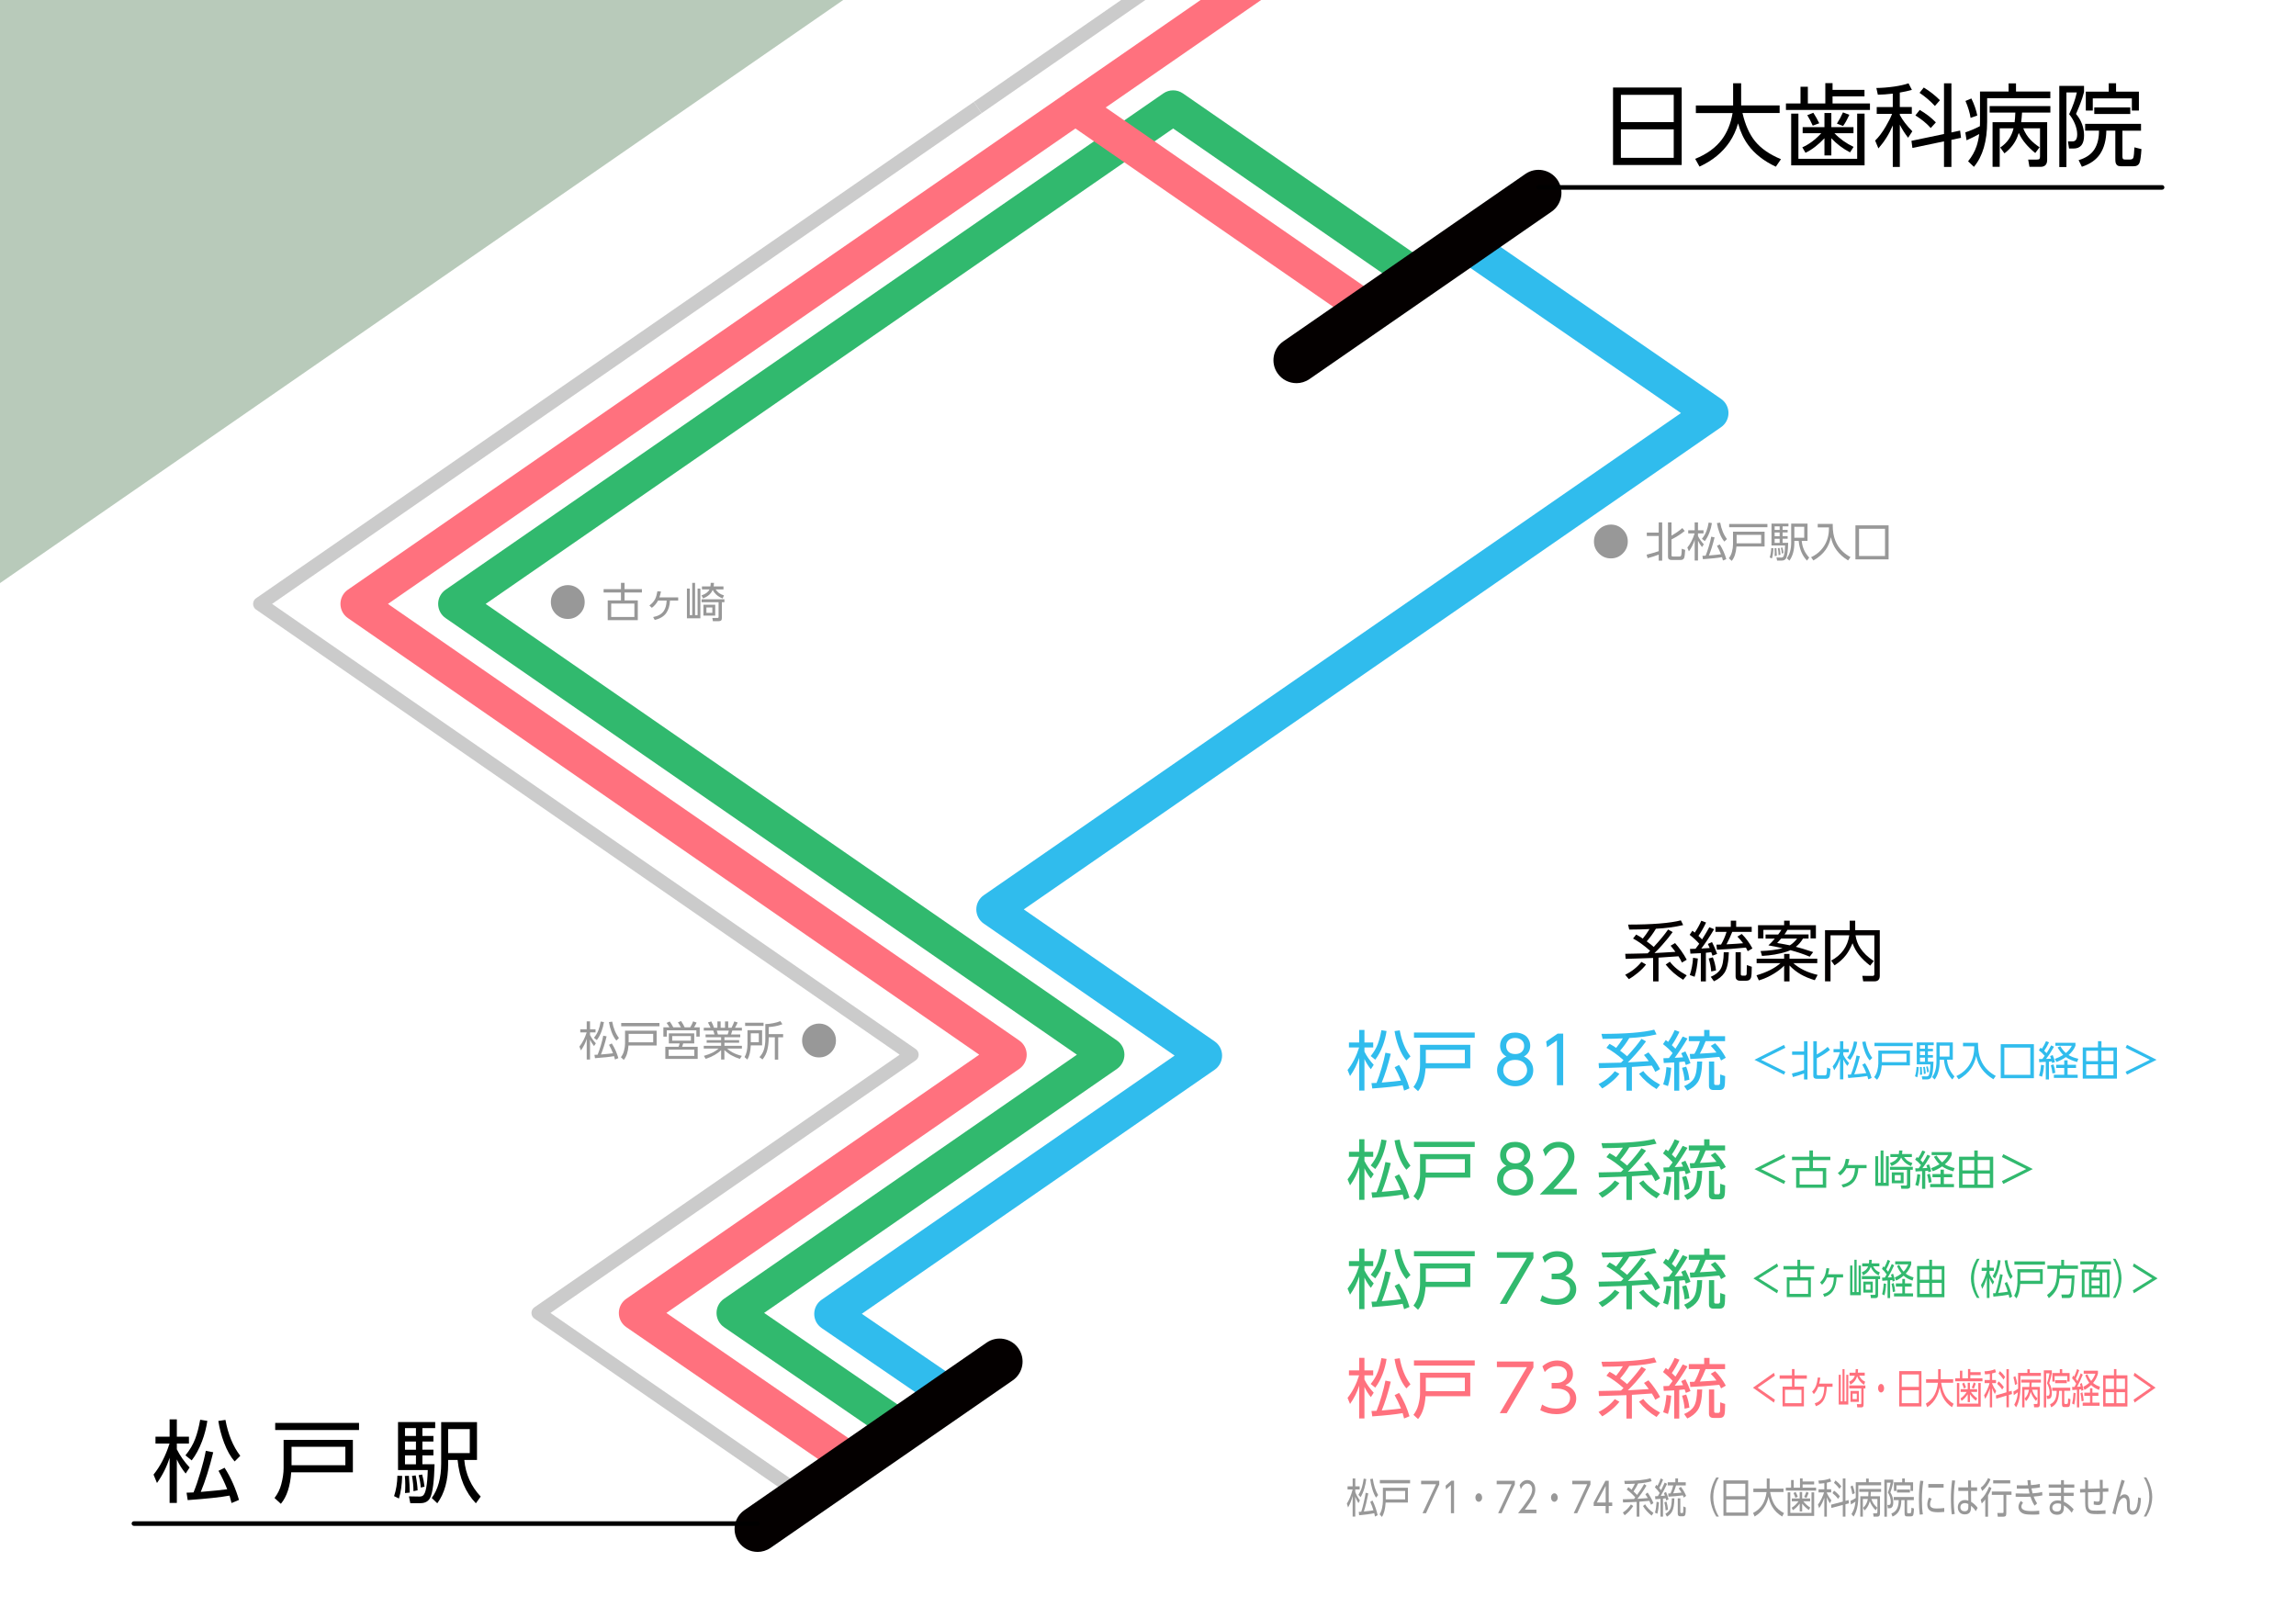 <?xml version="1.0" encoding="UTF-8"?>
<svg id="_レイヤー_1" data-name="レイヤー 1" xmlns="http://www.w3.org/2000/svg" xmlns:xlink="http://www.w3.org/1999/xlink" viewBox="0 0 1000 700">
  <defs>
    <style>
      .cls-1 {
        fill: #30bced;
      }

      .cls-1, .cls-2, .cls-3, .cls-4, .cls-5, .cls-6, .cls-7, .cls-8, .cls-9, .cls-10 {
        stroke-width: 0px;
      }

      .cls-2 {
        fill: #b8caba;
      }

      .cls-4 {
        fill: #989898;
      }

      .cls-5 {
        fill: none;
      }

      .cls-6 {
        fill: #040000;
      }

      .cls-7 {
        fill: #fff;
      }

      .cls-8 {
        fill: #cbcbcb;
      }

      .cls-11 {
        clip-path: url(#clippath);
      }

      .cls-9 {
        fill: #ff717e;
      }

      .cls-10 {
        fill: #31b96e;
      }
    </style>
    <clipPath id="clippath">
      <rect class="cls-5" width="1000" height="700"/>
    </clipPath>
  </defs>
  <g class="cls-11">
    <g>
      <rect class="cls-7" x="-55" y="-55" width="1099" height="860"/>
      <path class="cls-3" d="M1045,806H-56V-56h1101v862ZM-54,804h1097V-54H-54v858Z"/>
    </g>
    <polygon class="cls-2" points="367.25 0 0 254 0 0 367.25 0"/>
    <g>
      <g>
        <path class="cls-1" d="M413.39,616.51l-55.5-38c-2.04-1.39-3.26-3.7-3.26-6.17,0-2.47,1.2-4.78,3.23-6.19l153.73-106.34-83.14-57.5c-2.03-1.4-3.23-3.71-3.23-6.17s1.21-4.77,3.23-6.17l303.67-210.04-100.52-69.28,8.51-12.35,109.47,75.44c2.03,1.4,3.24,3.7,3.24,6.17s-1.21,4.77-3.23,6.17l-303.69,210.05,83.14,57.5c2.03,1.4,3.23,3.71,3.23,6.17s-1.21,4.77-3.23,6.17l-153.69,106.31,46.51,31.84-8.47,12.38Z"/>
        <path class="cls-10" d="M392.96,631.38l-77.62-53.27c-2.03-1.4-3.25-3.7-3.26-6.17s1.2-4.78,3.23-6.18l153.73-106.34-274.98-190.19c-2.03-1.4-3.23-3.71-3.23-6.17s1.21-4.77,3.23-6.17L506.68,40.68c2.57-1.78,5.97-1.77,8.53,0l111.53,77.14-8.53,12.34-107.26-74.19-299.43,207.09,274.98,190.19c2.03,1.4,3.23,3.71,3.23,6.17s-1.21,4.77-3.23,6.17l-153.7,106.31,68.65,47.11-8.49,12.37Z"/>
        <g>
          <rect class="cls-9" x="433.65" y="-71.95" width="391.32" height="15" transform="translate(148.39 346.52) rotate(-34.67)"/>
          <path class="cls-9" d="M371.26,645.83l-98.48-67.73c-2.03-1.4-3.25-3.7-3.25-6.17s1.21-4.78,3.23-6.18l153.73-106.34-274.98-190.19c-2.03-1.4-3.23-3.71-3.23-6.17s1.21-4.77,3.23-6.17L464.13,40.68c2.57-1.78,5.97-1.77,8.53,0l127.67,88.31-8.53,12.34-123.41-85.36-299.43,207.09,274.98,190.19c2.03,1.4,3.23,3.71,3.23,6.17s-1.21,4.77-3.23,6.17l-153.71,106.32,89.52,61.57-8.5,12.36Z"/>
        </g>
        <g>
          <rect class="cls-8" x="391.94" y="-64.75" width="381.82" height="6" transform="translate(138.62 320.59) rotate(-34.67)"/>
          <path class="cls-8" d="M352.62,657.1l-119.85-82.71c-.81-.56-1.3-1.48-1.3-2.47s.48-1.91,1.29-2.47l159.08-110.04L111.52,265.53c-.81-.56-1.29-1.48-1.29-2.47s.48-1.91,1.29-2.47L424.13,44.38l3.41,4.93L118.5,263.06l280.33,193.89c.81.56,1.29,1.48,1.29,2.47s-.48,1.91-1.29,2.47l-159.08,110.03,116.28,80.25-3.41,4.94Z"/>
        </g>
        <path class="cls-6" d="M564.64,166.9c-3.17,0-6.29-1.51-8.23-4.31-3.14-4.54-2.01-10.77,2.54-13.91l105.44-72.93c4.54-3.14,10.77-2.01,13.91,2.54s2.01,10.77-2.54,13.91l-105.44,72.93c-1.74,1.2-3.72,1.78-5.68,1.78Z"/>
        <path class="cls-6" d="M329.94,676c-3.17,0-6.29-1.51-8.23-4.31-3.14-4.54-2.01-10.77,2.54-13.91l105.44-72.93c4.54-3.14,10.77-2.01,13.91,2.54s2.01,10.77-2.54,13.91l-105.44,72.93c-1.74,1.2-3.72,1.78-5.68,1.78Z"/>
        <g>
          <path class="cls-3" d="M329.93,664.66H58.33c-.55,0-1-.45-1-1s.45-1,1-1h271.6c.55,0,1,.45,1,1s-.45,1-1,1Z"/>
          <g>
            <path class="cls-3" d="M77.02,631.3c1.33,2.72,3.19,5.36,5.57,7.92l-1.73,2.65c-1.56-1.92-2.84-3.97-3.84-6.15v18.95h-3.15v-19.68c-1.23,3.92-3.06,7.58-5.5,10.99l-1.5-3.65c2.95-3.66,5.27-8.17,6.96-13.53h-6.11v-3h6.15v-7.53h3.15v7.53h5.27v3h-5.27v2.5ZM90.31,618.92c-.44,2.97-1.2,5.93-2.31,8.88-1.23,3.25-2.73,6.03-4.5,8.34l-2.73-2.19c1.92-2.36,3.34-4.78,4.27-7.26.87-2.33,1.59-5.09,2.15-8.26l3.11.5ZM87.43,649.86h.15c5.25-.44,9.04-.82,11.38-1.15-1.15-2.92-2.42-5.6-3.8-8.03l2.65-1.34c1.31,2,2.55,4.33,3.73,6.99,1.08,2.49,1.92,4.83,2.54,7.03l-3.23,1.35c-.26-1.08-.55-2.15-.88-3.23-3.92.72-9.99,1.37-18.22,1.96l-.5-3.23c1.54-.05,2.55-.09,3.04-.12,1-2.43,2.01-5.39,3.04-8.88,1.02-3.41,1.79-6.5,2.31-9.26l3.23.65c-1.69,6.92-3.5,12.67-5.42,17.25ZM102.19,636.6c-1.77-2.02-3.31-4.75-4.61-8.19-1.15-3.07-1.99-6.23-2.5-9.45l3.11-.46c1.18,6.38,3.33,11.59,6.46,15.64l-2.46,2.46Z"/>
            <path class="cls-3" d="M123.52,627.19h30.17v14.14h-26.86c-.41,6.05-1.91,10.62-4.5,13.72l-2.77-2.54c1.41-1.82,2.4-3.83,2.96-6.03.67-2.56,1-4.85,1-6.88v-12.41ZM156.37,619.81v3.11h-36.51v-3.11h36.51ZM150.42,630.22h-23.44v8.03h23.44v-8.03Z"/>
            <path class="cls-3" d="M173.74,652.74l-2.11-1.04c.9-2.64,1.38-5.6,1.46-8.88l2.08.08c-.13,3.92-.6,7.2-1.42,9.84ZM189.54,619.46v2.61h-5.57v3.42h4.8v2.42h-4.8v3.57h4.8v2.46h-4.8v3.88h5.3c-.18,7.4-.81,12.25-1.88,14.53-.79,1.61-2.22,2.42-4.27,2.42h-4.42l-.58-2.96,4.5.08c.72,0,1.25-.14,1.61-.42,1.2-.92,1.9-4.62,2.08-11.11h-12.95v-20.91h16.18ZM178.47,650.17l-2.08.19c.08-1.1.12-2.25.12-3.46,0-1.41-.06-2.74-.19-4l1.77-.04c.23,2.74.36,5.18.38,7.3ZM181.16,622.08h-4.77v3.42h4.77v-3.42ZM181.16,627.92h-4.77v3.57h4.77v-3.57ZM181.16,633.95h-4.77v3.88h4.77v-3.88ZM181.89,649.17l-1.81.38c0-2.1-.22-4.32-.65-6.65l1.61-.23c.49,2.41.77,4.57.85,6.5ZM184.89,647.59l-1.61.38c-.18-2.02-.5-3.82-.96-5.38l1.54-.31c.49,1.72.83,3.48,1.04,5.3ZM192.15,619.46h15.6v16.49h-5.53c.56,6.17,2.95,11.49,7.15,15.95l-2.11,2.92c-4.54-4.74-7.19-11.03-7.96-18.87h-4.11v1.69c0,7.17-1.58,12.9-4.73,17.18l-2.42-2.31c2.74-3.77,4.11-8.78,4.11-15.03v-18.02ZM204.6,622.5h-9.42v10.45h9.42v-10.45Z"/>
          </g>
        </g>
        <g>
          <path class="cls-3" d="M941.67,82.63h-271.6c-.55,0-1-.45-1-1s.45-1,1-1h271.6c.55,0,1,.45,1,1s-.45,1-1,1Z"/>
          <g>
            <path class="cls-3" d="M702.54,38.13h29.9v33.74h-29.9v-33.74ZM705.96,53.19h23.02v-11.88h-23.02v11.88ZM705.96,56.34v12.41h23.02v-12.41h-23.02Z"/>
            <path class="cls-3" d="M754.84,45.93v-9.65h3.5v9.65h16.76v3.31h-16.18c1.2,5.18,3.04,9.27,5.5,12.3,2.61,3.18,6.37,5.78,11.26,7.8l-2.23,3.27c-5.23-2.46-9.24-5.6-12.03-9.42-1.95-2.64-3.42-5.79-4.42-9.45-.82,2.95-2.06,5.66-3.73,8.15-3.1,4.56-7.46,8.12-13.07,10.68l-1.88-3.38c5.05-2.02,8.93-4.84,11.64-8.45,2.33-3.13,3.88-6.96,4.65-11.49h-15.99v-3.31h16.22Z"/>
            <path class="cls-3" d="M784.2,37.78h3.19v7.3h7.61v-8.88h3.15v2.96h13.91v2.81h-13.91v3.11h16.29v2.81h-36.59v-2.81h6.34v-7.3ZM780.13,72.02v-22.52h3.15v19.68h25.59v-19.68h3.23v22.52h-31.97ZM793.24,58.03h-8.11v-2.65h9.49v-6.15h3v6.15h9.65v2.65h-8.3c2.33,2.43,5.11,4.42,8.34,5.96l-1.54,2.38c-3.13-1.61-5.84-3.66-8.15-6.15v7.49h-3v-7.49c-2.69,2.87-5.44,4.98-8.26,6.34l-1.38-2.38c2.95-1.31,5.7-3.36,8.26-6.15ZM789.78,49.12c.95,1.46,1.81,2.99,2.58,4.57l-2.84,1.04c-.67-1.54-1.46-3.06-2.38-4.57l2.65-1.04ZM805.46,50c-1.1,2.36-2.01,3.98-2.73,4.88l-2.69-1.04c.92-1.38,1.81-3.01,2.65-4.88l2.77,1.04Z"/>
            <path class="cls-3" d="M827.44,40.32v6.3h5.23v2.96h-5.23v.5c1.25,2.33,3.07,4.7,5.46,7.11l-1.84,2.81c-1.54-2-2.74-3.89-3.61-5.69v18.41h-3.07v-18.06c-1.56,3.69-3.65,7.02-6.26,9.99l-1.42-3.42c1.54-1.46,3.08-3.5,4.61-6.11,1.25-2.13,2.18-3.97,2.77-5.53h-6.69v-2.96h6.99v-5.84c-2.46.28-4.62.44-6.5.46l-.65-2.92c2.38-.03,4.97-.23,7.76-.62,2.46-.36,4.55-.83,6.26-1.42l1.46,2.88c-1.72.46-3.47.85-5.26,1.15ZM849.92,57.69l3.77-.81.42,3.15-4.19.88v11.8h-3.23v-11.14l-13.76,2.88-.42-3.11,14.18-2.96v-22.1h3.23v21.41ZM836.12,47.89c2.66,1.54,5.01,3.34,7.03,5.42l-2.23,2.46c-1.72-1.95-3.95-3.78-6.69-5.5l1.88-2.38ZM837.89,38.13c2.61,1.59,4.96,3.43,7.03,5.53l-2.19,2.5c-1.97-2.13-4.2-4.04-6.69-5.73l1.84-2.31Z"/>
            <path class="cls-3" d="M862.33,54.96c.03-1.15.04-1.78.04-1.88v-13.22h12.45v-3.54h3.23v3.54h14.95v2.92h-27.52v10.26c0,8.51-1.92,15.05-5.76,19.64l-2.54-2.42c1.69-2.08,2.92-4.27,3.69-6.57.51-1.51.9-3.28,1.15-5.3-1.25.72-3.09,1.63-5.5,2.73l-.54-3.46c2.02-.67,4.14-1.56,6.34-2.69ZM858.61,42.89c1.23,2.51,2.09,4.98,2.58,7.42l-2.92,1.04c-.33-2.23-1.08-4.69-2.23-7.38l2.58-1.08ZM880.28,53.23h11.34v16.41c0,2.02-.99,3.04-2.96,3.04h-4.76l-.54-3.15h3.46c.77,0,1.26-.1,1.46-.31.15-.21.23-.59.23-1.15v-12.18h-7.3c.72,1.87,1.74,3.51,3.07,4.92,1.08,1.15,2.42,2.27,4.04,3.34l-1.88,2.5c-3.41-2.74-5.8-5.66-7.19-8.76-.21.69-.4,1.24-.58,1.65-1.1,2.82-2.99,5.24-5.65,7.26l-1.84-2.54c3.02-2,4.96-4.79,5.8-8.38h-6.03v16.79h-3.11v-19.45h9.61c.15-1.15.25-2.55.31-4.19h-11.18v-2.81h26.44v2.81h-12.34c-.08,1.46-.21,2.86-.38,4.19Z"/>
            <path class="cls-3" d="M896.88,37.4h10.8v2.69c-.46,1.77-1,3.43-1.61,5-.26.72-.88,2.23-1.88,4.54,2.33,2.79,3.5,5.92,3.5,9.38,0,3.79-1.54,5.69-4.61,5.69h-1.92l-.5-3.11h2.04c1.33,0,2-1.04,2-3.11,0-1.38-.33-2.9-1-4.54-.59-1.46-1.42-2.86-2.5-4.19,1.59-3.38,2.7-6.55,3.34-9.49h-4.53v32.51h-3.11v-35.36ZM932.51,56.92h-8.11v11.26c0,.49.08.82.23,1,.15.21.45.31.88.31h2.15c.82,0,1.32-.27,1.5-.81.21-.67.36-2.16.46-4.5l3.07.77c-.21,3.1-.49,5.08-.84,5.96-.28.69-.78,1.15-1.5,1.38-.36.1-.95.15-1.77.15h-4.19c-.9,0-1.5-.06-1.81-.19-.64-.26-1.04-.81-1.19-1.65-.05-.26-.08-.88-.08-1.88v-11.8h-3.92c-.05,4.07-.95,7.44-2.69,10.11-1.69,2.56-4.34,4.43-7.96,5.61l-1.42-2.88c3.23-.95,5.53-2.54,6.92-4.77,1.31-2.08,1.96-4.77,1.96-8.07h-6.03v-2.96h24.33v2.96ZM918.44,36.28h3.19v3.65h9.95v8.22h-3.07v-5.3h-17.02v5.3h-3.04v-8.22h9.99v-3.65ZM927.82,49.65h-15.68v-2.84h15.68v2.84Z"/>
          </g>
        </g>
      </g>
      <g>
        <path class="cls-6" d="M709.42,426.5l-1.59-1.9c2.86-1.41,5.22-3.28,7.08-5.6l2.01,1.14c-.91,1.19-2.08,2.38-3.51,3.57-1.36,1.13-2.68,2.06-3.99,2.79ZM720.26,412.48c2.64-2.84,4.73-5.37,6.27-7.58l1.98,1.11c-1.17,1.65-2.67,3.5-4.49,5.55-1.34,1.5-2.48,2.7-3.43,3.59l1.98-.11,1.98-.11,5.16-.31c-.54-.76-1.24-1.65-2.09-2.68l1.95-1.14c2.02,2.3,3.72,4.72,5.07,7.25l-2.09,1.23c-.48-1.02-.98-1.93-1.5-2.73l-8.69.59v10.34h-2.37v-10.2c-2.56.07-4.5.14-5.8.2-3.03.11-5.08.18-6.16.19l-.17-2.2c.72,0,1.81-.02,3.26-.06,3.1-.07,5.27-.12,6.49-.14.43-.43.79-.8,1.09-1.11-2.64-2.34-5.12-4.12-7.44-5.35l1.37-1.73c1.02.54,1.98,1.12,2.87,1.76,1.04-1.26,2.02-2.65,2.93-4.15-2.42.13-5.36.21-8.83.22l-.5-2.17c10.53,0,18.2-.61,22.99-1.84l1,2.06c-3.57.84-7.52,1.37-11.87,1.59-1.19,1.99-2.53,3.82-4.01,5.49,1.23.89,2.25,1.71,3.07,2.45ZM733.08,426.78c-3.03-1.82-5.56-4.03-7.61-6.63l1.84-1.23c1.67,2.23,4.11,4.21,7.33,5.94l-1.56,1.92Z"/>
        <path class="cls-6" d="M741.33,409.17l.06-.08c1.17-1.84,2.2-3.57,3.09-5.18l2.09.84c-1.91,3.23-3.77,6.04-5.57,8.42,1.62-.07,2.83-.15,3.65-.22-.33-.78-.6-1.37-.81-1.78l1.81-.81c.84,1.62,1.58,3.33,2.23,5.13l-2.03.81c-.28-.78-.46-1.29-.53-1.53-.56.07-1.34.16-2.34.25v12.46h-2.2v-12.29c-1.39.09-2.91.17-4.54.22l-.17-2.06c.48,0,1.28-.03,2.4-.08.65-.82,1.19-1.54,1.62-2.17-1.02-1.21-2.42-2.51-4.18-3.9l1.2-1.78c.46.35.81.62,1.03.81,1.21-1.8,2.16-3.52,2.84-5.16l2.09.78c-1.15,2.4-2.26,4.33-3.32,5.8.65.61,1.18,1.13,1.59,1.56ZM739.49,417.53c-.24,3.05-.72,5.69-1.42,7.94l-2.09-.75c.78-2.3,1.25-4.81,1.42-7.52l2.09.33ZM746.01,417.02c.69,1.69,1.15,3.59,1.39,5.68l-2.09.47c-.13-1.84-.5-3.72-1.11-5.66l1.81-.5ZM752.98,414.79c-.11,4.27-.76,7.27-1.95,9-1.02,1.5-2.54,2.72-4.54,3.65l-1.39-1.95c2.01-.84,3.44-1.97,4.29-3.4.87-1.41,1.33-3.85,1.37-7.3h2.23ZM751.95,411.34h.11c3.21-.17,5.59-.32,7.13-.47-.69-.95-1.51-1.91-2.48-2.9l1.9-1.14c1.82,1.8,3.37,3.9,4.65,6.3l-2.06,1.2c-.28-.61-.54-1.13-.78-1.56-4.61.46-8.81.77-12.62.92l-.22-2.2c1.15-.04,1.82-.06,2.01-.06.98-1.67,1.78-3.51,2.4-5.52h-4.85v-2.17h6.69v-2.7h2.34v2.7h6.77v2.17h-8.47c-.74,1.89-1.58,3.71-2.51,5.43ZM758.19,414.79v9.59c0,.41.24.61.72.61h1.11c.43,0,.67-.29.72-.86.04-.41.06-1.65.08-3.73l2.15.72c0,2.51-.12,4.11-.36,4.79-.3.85-.97,1.28-2.01,1.28h-2.7c-1.32,0-1.98-.63-1.98-1.9v-10.51h2.26Z"/>
        <path class="cls-6" d="M781.04,419.53c2.71,2.42,6.25,4.12,10.62,5.13l-1.25,2.31c-2.38-.72-4.39-1.56-6.05-2.51-1.88-1.08-3.53-2.38-4.96-3.9v6.94h-2.34v-6.85c-1.15,1.19-2.58,2.31-4.29,3.37-2.16,1.34-4.39,2.35-6.72,3.04l-1.03-2.23c4.5-1.32,7.98-3.08,10.45-5.29h-10.39v-1.95h11.98v-2.06h2.34v2.06h12.09v1.95h-10.45ZM777.2,407.05h10.5v1.78h-2.42c-.82,1.41-1.86,2.61-3.12,3.59,1.56.37,4.08,1.13,7.55,2.29l-1.5,2.01c-2.58-1.08-5.39-2.02-8.42-2.84-.58.28-1.13.5-1.67.67-3.23,1.02-6.8,1.64-10.7,1.84l-.61-2.12c3.7-.13,6.9-.54,9.61-1.23-2.3-.52-4.38-.94-6.21-1.25.93-.84,1.87-1.82,2.81-2.95h-4.04v-1.78h5.49c.59-.78,1.07-1.46,1.42-2.03h-7.86v3.73h-2.34v-5.74h11.37v-1.98h2.42v1.98h11.42v5.74h-2.34v-3.73h-10.06c-.33.61-.77,1.29-1.31,2.03ZM775.77,408.83c-.56.67-1.14,1.32-1.75,1.95,2.23.35,4.07.69,5.52,1,1.11-.67,2.17-1.65,3.18-2.95h-6.94Z"/>
        <path class="cls-6" d="M805.62,405.18v-4.15h2.4v4.15h10.7v19.87c0,1.62-.79,2.42-2.37,2.42h-4.85l-.39-2.4,4.46.03c.52,0,.78-.24.78-.72v-16.97h-8.19c.32,2.1.99,3.94,2.03,5.52,1.38,2.12,3.34,4.01,5.91,5.69l-1.56,2.01c-1.93-1.47-3.56-3.03-4.88-4.68-1.15-1.43-2.09-3.12-2.81-5.07-.84,2.02-1.77,3.73-2.81,5.1-1.36,1.78-3.04,3.29-5.04,4.51l-1.45-2.06c4.51-2.41,7.14-6.08,7.89-11.01h-8.17v20.06h-2.4v-22.29h10.76Z"/>
        <path class="cls-1" d="M594.27,458.09c.97,1.97,2.31,3.88,4.04,5.74l-1.25,1.92c-1.13-1.39-2.06-2.88-2.79-4.46v13.74h-2.29v-14.27c-.89,2.84-2.22,5.5-3.98,7.97l-1.09-2.65c2.14-2.66,3.82-5.93,5.04-9.81h-4.43v-2.17h4.46v-5.46h2.29v5.46h3.82v2.17h-3.82v1.81ZM603.91,449.11c-.32,2.16-.87,4.3-1.67,6.44-.89,2.36-1.98,4.38-3.26,6.05l-1.98-1.59c1.39-1.71,2.42-3.46,3.09-5.27.63-1.69,1.15-3.69,1.56-5.99l2.26.36ZM601.82,471.55h.11c3.81-.32,6.56-.59,8.25-.84-.84-2.12-1.76-4.06-2.76-5.82l1.92-.98c.95,1.45,1.85,3.14,2.7,5.07.78,1.8,1.39,3.5,1.84,5.1l-2.34.98c-.19-.78-.4-1.56-.64-2.34-2.84.52-7.25.99-13.21,1.42l-.36-2.34c1.11-.04,1.85-.06,2.2-.08.72-1.76,1.46-3.91,2.2-6.44.74-2.47,1.3-4.71,1.67-6.72l2.34.47c-1.23,5.02-2.54,9.19-3.93,12.51ZM612.53,461.93c-1.28-1.47-2.4-3.45-3.34-5.94-.84-2.23-1.44-4.51-1.81-6.85l2.26-.33c.85,4.63,2.41,8.41,4.68,11.34l-1.78,1.78Z"/>
        <path class="cls-1" d="M618.49,455.11h21.87v10.25h-19.48c-.3,4.38-1.38,7.7-3.26,9.95l-2.01-1.84c1.02-1.32,1.74-2.78,2.15-4.38.48-1.86.72-3.52.72-4.99v-9ZM642.31,449.76v2.26h-26.47v-2.26h26.47ZM638,457.31h-17v5.82h17v-5.82Z"/>
        <path class="cls-1" d="M663.72,460.21c.5.21.97.47,1.42.81,1.76,1.3,2.65,3.03,2.65,5.18,0,1.97-.75,3.62-2.26,4.96-1.52,1.34-3.39,2.01-5.6,2.01s-4.08-.67-5.6-2.01-2.29-2.99-2.29-4.96c0-2.27.96-4.05,2.87-5.35.37-.26.77-.47,1.2-.64-.26-.13-.48-.27-.67-.42-1.39-1.02-2.09-2.46-2.09-4.32,0-1.58.55-2.9,1.64-3.96,1.17-1.15,2.81-1.73,4.93-1.73,1.43,0,2.72.32,3.87.95.95.52,1.66,1.31,2.15,2.37.35.72.53,1.51.53,2.37,0,1.86-.7,3.3-2.09,4.32-.19.15-.41.29-.67.42ZM659.93,461.68c-1.56,0-2.81.4-3.73,1.2-.98.87-1.48,1.97-1.48,3.29s.5,2.38,1.5,3.23c.98.87,2.24,1.31,3.76,1.31,1.43,0,2.65-.44,3.65-1.31.98-.87,1.48-1.95,1.48-3.23s-.49-2.41-1.48-3.29c-.93-.8-2.16-1.2-3.71-1.2ZM659.93,452.12c-1.23,0-2.2.34-2.93,1.03-.67.63-1,1.45-1,2.45s.33,1.87,1,2.54c.69.67,1.68,1,2.98,1,1.21,0,2.16-.33,2.84-1,.67-.65,1-1.5,1-2.54s-.33-1.84-1-2.45c-.74-.69-1.71-1.03-2.9-1.03Z"/>
        <path class="cls-1" d="M673.41,453.66l5.02-3.43h2.4v22.49h-2.73v-19.51l-4.32,2.98-.36-2.54Z"/>
        <path class="cls-1" d="M697.82,474.11l-1.59-1.9c2.86-1.41,5.22-3.28,7.08-5.6l2.01,1.14c-.91,1.19-2.08,2.38-3.51,3.57-1.36,1.13-2.68,2.06-3.99,2.79ZM708.66,460.09c2.64-2.84,4.73-5.37,6.27-7.58l1.98,1.11c-1.17,1.65-2.67,3.5-4.49,5.55-1.34,1.5-2.48,2.7-3.43,3.59l1.98-.11,1.98-.11,5.16-.31c-.54-.76-1.24-1.65-2.09-2.68l1.95-1.14c2.02,2.3,3.72,4.72,5.07,7.25l-2.09,1.23c-.48-1.02-.98-1.93-1.5-2.73l-8.69.59v10.34h-2.37v-10.2c-2.56.07-4.5.14-5.8.2-3.03.11-5.08.18-6.16.19l-.17-2.2c.72,0,1.81-.02,3.26-.06,3.1-.07,5.27-.12,6.49-.14.43-.43.79-.8,1.09-1.11-2.64-2.34-5.12-4.12-7.44-5.35l1.37-1.73c1.02.54,1.98,1.12,2.87,1.76,1.04-1.26,2.02-2.65,2.93-4.15-2.42.13-5.36.21-8.83.22l-.5-2.17c10.53,0,18.2-.61,22.99-1.84l1,2.06c-3.57.84-7.52,1.37-11.87,1.59-1.19,1.99-2.53,3.82-4.01,5.49,1.23.89,2.25,1.71,3.07,2.45ZM721.48,474.39c-3.03-1.82-5.56-4.03-7.61-6.63l1.84-1.23c1.67,2.23,4.11,4.21,7.33,5.94l-1.56,1.92Z"/>
        <path class="cls-1" d="M729.73,456.78l.06-.08c1.17-1.84,2.2-3.57,3.09-5.18l2.09.84c-1.91,3.23-3.77,6.04-5.57,8.42,1.62-.07,2.83-.15,3.65-.22-.33-.78-.6-1.37-.81-1.78l1.81-.81c.84,1.62,1.58,3.33,2.23,5.13l-2.03.81c-.28-.78-.46-1.29-.53-1.53-.56.07-1.34.16-2.34.25v12.46h-2.2v-12.29c-1.39.09-2.91.17-4.54.22l-.17-2.06c.48,0,1.28-.03,2.4-.08.65-.82,1.19-1.54,1.62-2.17-1.02-1.21-2.42-2.51-4.18-3.9l1.2-1.78c.46.35.81.62,1.03.81,1.21-1.8,2.16-3.52,2.84-5.16l2.09.78c-1.15,2.4-2.26,4.33-3.32,5.8.65.61,1.18,1.13,1.59,1.56ZM727.89,465.14c-.24,3.05-.72,5.69-1.42,7.94l-2.09-.75c.78-2.3,1.25-4.81,1.42-7.52l2.09.33ZM734.41,464.64c.69,1.69,1.15,3.59,1.39,5.68l-2.09.47c-.13-1.84-.5-3.72-1.11-5.66l1.81-.5ZM741.38,462.41c-.11,4.27-.76,7.27-1.95,9-1.02,1.5-2.54,2.72-4.54,3.65l-1.39-1.95c2.01-.84,3.44-1.97,4.29-3.4.87-1.41,1.33-3.85,1.37-7.3h2.23ZM740.35,458.95h.11c3.21-.17,5.59-.32,7.13-.47-.69-.95-1.51-1.91-2.48-2.9l1.9-1.14c1.82,1.8,3.37,3.9,4.65,6.3l-2.06,1.2c-.28-.61-.54-1.13-.78-1.56-4.61.46-8.81.77-12.62.92l-.22-2.2c1.15-.04,1.82-.06,2.01-.06.98-1.67,1.78-3.51,2.4-5.52h-4.85v-2.17h6.69v-2.7h2.34v2.7h6.77v2.17h-8.47c-.74,1.89-1.58,3.71-2.51,5.43ZM746.59,462.41v9.59c0,.41.24.61.72.61h1.11c.43,0,.67-.29.72-.86.04-.41.06-1.65.08-3.73l2.15.72c0,2.51-.12,4.11-.36,4.79-.3.85-.97,1.28-2.01,1.28h-2.7c-1.32,0-1.98-.63-1.98-1.9v-10.51h2.26Z"/>
        <path class="cls-1" d="M767.01,461.63l10.59,5.23-.61,1.25-12.87-6.47,12.87-6.49.61,1.25-10.59,5.24Z"/>
        <path class="cls-1" d="M785.73,467.6c-1.59.6-3.2,1.12-4.84,1.56l-.44-1.53c.72-.18,1.73-.45,3.02-.82,1.02-.3,1.77-.54,2.26-.72v-6.61h-5.19v-1.46h5.19v-4.47h1.51v16.66h-1.51v-2.61ZM789.76,453.55h1.53v5.77c1.81-1.01,3.39-2.1,4.72-3.3l1.04,1.28c-1.52,1.27-3.44,2.5-5.75,3.68v6.89c0,.2.04.33.11.4.08.1.26.16.54.16h2.75c.33,0,.54-.06.65-.19.26-.27.39-1.34.39-3.21l1.51.53c-.11,1.85-.25,3-.44,3.46-.25.61-.75.91-1.53.91h-3.98c-1.02,0-1.53-.44-1.53-1.32v-15.07Z"/>
        <path class="cls-1" d="M802.83,459.49c.61,1.24,1.46,2.44,2.54,3.61l-.79,1.21c-.71-.88-1.3-1.81-1.75-2.81v8.65h-1.44v-8.98c-.56,1.79-1.4,3.46-2.51,5.02l-.68-1.67c1.34-1.67,2.4-3.73,3.17-6.17h-2.79v-1.37h2.81v-3.44h1.44v3.44h2.4v1.37h-2.4v1.14ZM808.9,453.84c-.2,1.36-.55,2.71-1.05,4.05-.56,1.49-1.25,2.75-2.05,3.81l-1.25-1c.88-1.08,1.53-2.18,1.95-3.31.4-1.06.72-2.32.98-3.77l1.42.23ZM807.58,467.96h.07c2.4-.2,4.13-.37,5.19-.53-.53-1.33-1.1-2.56-1.74-3.67l1.21-.61c.6.91,1.16,1.98,1.7,3.19.49,1.13.88,2.2,1.16,3.21l-1.47.61c-.12-.49-.25-.98-.4-1.47-1.79.33-4.56.63-8.31.89l-.23-1.47c.7-.02,1.16-.04,1.39-.05.46-1.11.92-2.46,1.39-4.05.47-1.56.82-2.96,1.05-4.23l1.47.3c-.77,3.16-1.6,5.78-2.47,7.88ZM814.32,461.91c-.81-.92-1.51-2.17-2.1-3.74-.53-1.4-.91-2.84-1.14-4.31l1.42-.21c.54,2.91,1.52,5.29,2.95,7.14l-1.12,1.12Z"/>
        <path class="cls-1" d="M818.07,457.62h13.77v6.45h-12.26c-.19,2.76-.87,4.85-2.05,6.26l-1.26-1.16c.64-.83,1.09-1.75,1.35-2.75.3-1.17.46-2.22.46-3.14v-5.67ZM833.07,454.25v1.42h-16.66v-1.42h16.66ZM830.35,459h-10.7v3.67h10.7v-3.67Z"/>
        <path class="cls-1" d="M835.01,469.28l-.96-.47c.41-1.2.63-2.56.67-4.05l.95.03c-.06,1.79-.28,3.29-.65,4.49ZM842.22,454.09v1.19h-2.54v1.56h2.19v1.1h-2.19v1.63h2.19v1.12h-2.19v1.77h2.42c-.08,3.38-.37,5.59-.86,6.63-.36.74-1.01,1.1-1.95,1.1h-2.02l-.26-1.35,2.05.04c.33,0,.57-.06.74-.19.55-.42.87-2.11.95-5.07h-5.91v-9.54h7.38ZM837.17,468.1l-.95.09c.04-.5.05-1.03.05-1.58,0-.64-.03-1.25-.09-1.82l.81-.02c.1,1.25.16,2.36.17,3.33ZM838.4,455.28h-2.18v1.56h2.18v-1.56ZM838.4,457.95h-2.18v1.63h2.18v-1.63ZM838.4,460.7h-2.18v1.77h2.18v-1.77ZM838.73,467.65l-.82.18c0-.96-.1-1.97-.3-3.03l.74-.1c.22,1.1.35,2.09.39,2.96ZM840.1,466.93l-.74.18c-.08-.92-.23-1.74-.44-2.46l.7-.14c.22.78.38,1.59.47,2.42ZM843.41,454.09h7.12v7.52h-2.53c.26,2.82,1.34,5.24,3.26,7.28l-.96,1.33c-2.07-2.16-3.28-5.03-3.63-8.61h-1.88v.77c0,3.27-.72,5.89-2.16,7.84l-1.1-1.05c1.25-1.72,1.88-4,1.88-6.86v-8.23ZM849.1,455.48h-4.3v4.77h4.3v-4.77Z"/>
        <path class="cls-1" d="M854.97,454.23h6.54v.72c0,4.89,1.49,8.69,4.47,11.42.92.85,2.01,1.62,3.26,2.3l-1.05,1.46c-4.16-2.55-6.65-5.92-7.47-10.12-.48,2.14-1.23,3.95-2.26,5.42-1.27,1.82-3.07,3.4-5.38,4.72l-1-1.42c1.65-.78,3.02-1.75,4.1-2.91,1.98-2.07,3.16-4.57,3.54-7.51.09-.63.14-1.48.14-2.56h-4.89v-1.51Z"/>
        <path class="cls-1" d="M885.84,454.84v14.82h-14.44v-14.82h14.44ZM884.28,456.33h-11.31v11.86h11.31v-11.86Z"/>
        <path class="cls-1" d="M891.35,458.74c.68-.99,1.34-2.12,2-3.37l1.26.58c-1.19,2.12-2.34,3.88-3.46,5.3.35-.01,1.07-.05,2.16-.1-.15-.47-.29-.85-.4-1.14l1.12-.42c.47,1.05.79,2.06.98,3.03l-1.25.42c-.04-.27-.08-.5-.12-.7-.32.05-.73.08-1.23.11v7.77h-1.39v-7.68l-1.21.05-1.21.07-.42.04-.12-1.39c.55,0,1.04,0,1.47-.02.22-.28.56-.74,1.02-1.39-.87-1.01-1.71-1.81-2.54-2.4l.72-1.12c.28.2.48.35.6.44.67-.97,1.26-2.06,1.79-3.28l1.32.49c-.71,1.5-1.42,2.72-2.1,3.67.49.47.83.82,1.02,1.05ZM890.25,464.02c-.13,1.98-.42,3.64-.88,5l-1.3-.49c.46-1.29.75-2.85.88-4.7l1.3.19ZM894.37,463.63c.42,1.22.69,2.46.81,3.72l-1.26.23c-.09-1.1-.33-2.29-.7-3.56l1.16-.39ZM904.19,463.81v1.39h-3.67v2.96h4.4v1.35h-10.37v-1.35h4.51v-2.96h-3.51v-1.39h3.51v-1.93h1.46v1.93h3.67ZM900.95,459.58c1.17.71,2.58,1.25,4.25,1.61l-.54,1.42c-2.07-.56-3.7-1.27-4.88-2.14-1.32.9-2.68,1.61-4.09,2.12l-.74-1.32c1.3-.47,2.52-1.05,3.67-1.75-.87-.85-1.68-1.93-2.46-3.23l1.19-.56c.78,1.27,1.6,2.26,2.44,2.96,1.05-.88,1.91-1.93,2.58-3.16h-7.17v-1.3h8.74v1.28c-.58,1.51-1.58,2.86-2.98,4.05Z"/>
        <path class="cls-1" d="M915.26,456.25h6.74v13.59h-14.87v-13.59h6.63v-2.72h1.51v2.72ZM913.75,457.69h-5.14v4.53h5.14v-4.53ZM913.75,463.6h-5.14v4.81h5.14v-4.81ZM920.5,457.69h-5.25v4.53h5.25v-4.53ZM920.5,463.6h-5.25v4.81h5.25v-4.81Z"/>
        <path class="cls-1" d="M936.38,461.63l-10.59-5.24.61-1.25,12.87,6.49-12.87,6.47-.61-1.25,10.59-5.23Z"/>
        <path class="cls-10" d="M594.27,505.7c.97,1.97,2.31,3.88,4.04,5.74l-1.25,1.92c-1.13-1.39-2.06-2.88-2.79-4.46v13.74h-2.29v-14.27c-.89,2.84-2.22,5.5-3.98,7.97l-1.09-2.65c2.14-2.66,3.82-5.93,5.04-9.81h-4.43v-2.17h4.46v-5.46h2.29v5.46h3.82v2.17h-3.82v1.81ZM603.91,496.73c-.32,2.16-.87,4.3-1.67,6.44-.89,2.36-1.98,4.38-3.26,6.05l-1.98-1.59c1.39-1.71,2.42-3.46,3.09-5.27.63-1.69,1.15-3.69,1.56-5.99l2.26.36ZM601.82,519.16h.11c3.81-.32,6.56-.59,8.25-.84-.84-2.12-1.76-4.06-2.76-5.82l1.92-.98c.95,1.45,1.85,3.14,2.7,5.07.78,1.8,1.39,3.5,1.84,5.1l-2.34.98c-.19-.78-.4-1.56-.64-2.34-2.84.52-7.25.99-13.21,1.42l-.36-2.34c1.11-.04,1.85-.06,2.2-.08.72-1.76,1.46-3.91,2.2-6.44.74-2.47,1.3-4.71,1.67-6.72l2.34.47c-1.23,5.02-2.54,9.19-3.93,12.51ZM612.53,509.54c-1.28-1.47-2.4-3.45-3.34-5.94-.84-2.23-1.44-4.51-1.81-6.85l2.26-.33c.85,4.63,2.41,8.41,4.68,11.34l-1.78,1.78Z"/>
        <path class="cls-10" d="M618.49,502.72h21.87v10.25h-19.48c-.3,4.38-1.38,7.7-3.26,9.95l-2.01-1.84c1.02-1.32,1.74-2.78,2.15-4.38.48-1.86.72-3.52.72-4.99v-9ZM642.31,497.37v2.26h-26.47v-2.26h26.47ZM638,504.92h-17v5.82h17v-5.82Z"/>
        <path class="cls-10" d="M663.72,507.82c.5.2.97.47,1.42.81,1.76,1.3,2.65,3.03,2.65,5.18,0,1.97-.75,3.62-2.26,4.96-1.52,1.34-3.39,2.01-5.6,2.01s-4.08-.67-5.6-2.01-2.29-2.99-2.29-4.96c0-2.27.96-4.05,2.87-5.35.37-.26.77-.47,1.2-.64-.26-.13-.48-.27-.67-.42-1.39-1.02-2.09-2.46-2.09-4.32,0-1.58.55-2.9,1.64-3.96,1.17-1.15,2.81-1.73,4.93-1.73,1.43,0,2.72.32,3.87.95.95.52,1.66,1.31,2.15,2.37.35.72.53,1.51.53,2.37,0,1.86-.7,3.3-2.09,4.32-.19.15-.41.29-.67.42ZM659.93,509.29c-1.56,0-2.81.4-3.73,1.2-.98.87-1.48,1.97-1.48,3.29s.5,2.38,1.5,3.23c.98.87,2.24,1.31,3.76,1.31,1.43,0,2.65-.44,3.65-1.31.98-.87,1.48-1.95,1.48-3.23s-.49-2.42-1.48-3.29c-.93-.8-2.16-1.2-3.71-1.2ZM659.93,499.74c-1.23,0-2.2.34-2.93,1.03-.67.63-1,1.45-1,2.45s.33,1.87,1,2.54c.69.67,1.68,1,2.98,1,1.21,0,2.16-.33,2.84-1,.67-.65,1-1.5,1-2.54s-.33-1.84-1-2.45c-.74-.69-1.71-1.03-2.9-1.03Z"/>
        <path class="cls-10" d="M672.02,500.88c1.75-2.34,4.01-3.51,6.8-3.51,2.25,0,4.05.74,5.41,2.23,1,1.1,1.5,2.53,1.5,4.29,0,1.56-.42,3.04-1.25,4.43-1.32,2.27-3.97,5.45-7.94,9.56h10.2v2.45h-16.11c3.51-3.49,6.19-6.31,8.03-8.44,1.49-1.73,2.53-3.07,3.12-4.04.84-1.37,1.25-2.68,1.25-3.93,0-1.34-.46-2.39-1.37-3.15-.78-.63-1.73-.95-2.84-.95-2.38,0-4.28,1.3-5.71,3.9l-1.09-2.84Z"/>
        <path class="cls-10" d="M697.82,521.72l-1.59-1.9c2.86-1.41,5.22-3.28,7.08-5.6l2.01,1.14c-.91,1.19-2.08,2.38-3.51,3.57-1.36,1.13-2.68,2.06-3.99,2.79ZM708.66,507.71c2.64-2.84,4.73-5.37,6.27-7.58l1.98,1.11c-1.17,1.65-2.67,3.5-4.49,5.55-1.34,1.5-2.48,2.7-3.43,3.59l1.98-.11,1.98-.11,5.16-.31c-.54-.76-1.24-1.65-2.09-2.68l1.95-1.14c2.02,2.3,3.72,4.72,5.07,7.25l-2.09,1.23c-.48-1.02-.98-1.93-1.5-2.73l-8.69.58v10.34h-2.37v-10.2c-2.56.07-4.5.14-5.8.19-3.03.11-5.08.18-6.16.2l-.17-2.2c.72,0,1.81-.02,3.26-.06,3.1-.07,5.27-.12,6.49-.14.43-.43.79-.8,1.09-1.11-2.64-2.34-5.12-4.12-7.44-5.35l1.37-1.73c1.02.54,1.98,1.12,2.87,1.75,1.04-1.26,2.02-2.65,2.93-4.15-2.42.13-5.36.2-8.83.22l-.5-2.17c10.53,0,18.2-.61,22.99-1.84l1,2.06c-3.57.84-7.52,1.37-11.87,1.59-1.19,1.99-2.53,3.82-4.01,5.49,1.23.89,2.25,1.71,3.07,2.45ZM721.48,522c-3.03-1.82-5.56-4.03-7.61-6.63l1.84-1.23c1.67,2.23,4.11,4.21,7.33,5.94l-1.56,1.92Z"/>
        <path class="cls-10" d="M729.73,504.39l.06-.08c1.17-1.84,2.2-3.57,3.09-5.18l2.09.84c-1.91,3.23-3.77,6.04-5.57,8.42,1.62-.07,2.83-.15,3.65-.22-.33-.78-.6-1.37-.81-1.78l1.81-.81c.84,1.62,1.58,3.33,2.23,5.13l-2.03.81c-.28-.78-.46-1.29-.53-1.53-.56.07-1.34.16-2.34.25v12.46h-2.2v-12.29c-1.39.09-2.91.17-4.54.22l-.17-2.06c.48,0,1.28-.03,2.4-.08.65-.82,1.19-1.54,1.62-2.17-1.02-1.21-2.42-2.51-4.18-3.9l1.2-1.78c.46.35.81.62,1.03.81,1.21-1.8,2.16-3.52,2.84-5.16l2.09.78c-1.15,2.4-2.26,4.33-3.32,5.8.65.61,1.18,1.13,1.59,1.56ZM727.89,512.75c-.24,3.05-.72,5.69-1.42,7.94l-2.09-.75c.78-2.3,1.25-4.81,1.42-7.52l2.09.33ZM734.41,512.25c.69,1.69,1.15,3.58,1.39,5.68l-2.09.47c-.13-1.84-.5-3.72-1.11-5.66l1.81-.5ZM741.38,510.02c-.11,4.27-.76,7.27-1.95,9-1.02,1.5-2.54,2.72-4.54,3.65l-1.39-1.95c2.01-.84,3.44-1.97,4.29-3.4.87-1.41,1.33-3.85,1.37-7.3h2.23ZM740.35,506.56h.11c3.21-.17,5.59-.33,7.13-.47-.69-.95-1.51-1.91-2.48-2.9l1.9-1.14c1.82,1.8,3.37,3.9,4.65,6.3l-2.06,1.2c-.28-.61-.54-1.13-.78-1.56-4.61.46-8.81.77-12.62.92l-.22-2.2c1.15-.04,1.82-.06,2.01-.06.98-1.67,1.78-3.51,2.4-5.52h-4.85v-2.17h6.69v-2.7h2.34v2.7h6.77v2.17h-8.47c-.74,1.9-1.58,3.71-2.51,5.43ZM746.59,510.02v9.59c0,.41.24.61.72.61h1.11c.43,0,.67-.29.72-.86.04-.41.06-1.65.08-3.73l2.15.72c0,2.51-.12,4.11-.36,4.79-.3.85-.97,1.28-2.01,1.28h-2.7c-1.32,0-1.98-.63-1.98-1.89v-10.51h2.26Z"/>
        <path class="cls-10" d="M767.01,509.24l10.59,5.23-.61,1.25-12.87-6.47,12.87-6.49.61,1.25-10.59,5.24Z"/>
        <path class="cls-10" d="M780.5,503.88h7.56v-2.75h1.56v2.75h7.56v1.46h-7.56v3.44h5.77v8.61h-13.1v-8.61h5.77v-3.44h-7.56v-1.46ZM783.8,510.16v5.84h10.1v-5.84h-10.1Z"/>
        <path class="cls-10" d="M809.4,508.84c-.11,2.26-.67,4.09-1.68,5.51-1.05,1.44-2.71,2.42-4.96,2.95l-.7-1.26c2.2-.42,3.75-1.32,4.67-2.7.72-1.09,1.13-2.58,1.21-4.49h-3.74c-.68,1.27-1.58,2.33-2.7,3.17l-1.07-1.04c1.1-.79,1.93-1.72,2.49-2.77.41-.79.74-1.93,1-3.42l1.56.11c-.19.92-.42,1.78-.7,2.56h8.19v1.39h-3.56Z"/>
        <path class="cls-10" d="M816.77,503.63h1.25v11.58h1.07v-14.07h1.23v14.07h1.1v-11.58h1.21v12.94h-5.86v-12.94ZM828.44,502.7h4.26v1.3h-3.42c.54.7,1.03,1.23,1.47,1.58.54.4,1.26.74,2.17,1.04l-.6,1.33c-1.53-.58-2.75-1.48-3.67-2.68-.26-.35-.47-.7-.65-1.05-.23.54-.5.99-.79,1.35-.75.97-1.87,1.75-3.37,2.35l-.72-1.3c1.79-.61,2.95-1.48,3.49-2.61h-3.28v-1.3h3.67c.08-.42.13-.94.14-1.56h1.44c-.02.57-.08,1.09-.16,1.56ZM833.1,508.26v1.3h-1.1v6.91c0,.49-.1.84-.3,1.03-.22.21-.58.32-1.07.32h-2.53l-.25-1.42,2.16.02c.22,0,.38-.05.47-.14.06-.07.09-.25.09-.54v-6.17h-7.4v-1.3h9.93ZM829.1,510.67v4.75h-5.14v-4.75h5.14ZM827.84,511.86h-2.58v2.35h2.58v-2.35Z"/>
        <path class="cls-10" d="M837.47,506.35c.68-.99,1.34-2.12,2-3.37l1.26.58c-1.19,2.12-2.34,3.88-3.46,5.3.35-.01,1.07-.05,2.16-.11-.15-.47-.29-.85-.4-1.14l1.12-.42c.47,1.05.79,2.06.98,3.04l-1.25.42c-.04-.27-.08-.5-.12-.7-.32.05-.73.08-1.23.11v7.77h-1.39v-7.68l-1.21.05-1.21.07-.42.03-.12-1.38c.55,0,1.04,0,1.47-.02.22-.28.56-.74,1.02-1.39-.87-1.01-1.71-1.81-2.54-2.4l.72-1.12c.28.2.48.34.6.44.67-.97,1.26-2.06,1.79-3.28l1.32.49c-.71,1.5-1.42,2.72-2.1,3.67.49.47.83.82,1.02,1.05ZM836.36,511.63c-.13,1.98-.42,3.64-.88,5l-1.3-.49c.46-1.29.75-2.85.88-4.7l1.3.19ZM840.49,511.24c.42,1.22.69,2.46.81,3.72l-1.26.23c-.09-1.1-.33-2.29-.7-3.56l1.16-.39ZM850.31,511.42v1.39h-3.67v2.96h4.4v1.35h-10.37v-1.35h4.51v-2.96h-3.51v-1.39h3.51v-1.93h1.46v1.93h3.67ZM847.06,507.19c1.17.71,2.58,1.25,4.25,1.61l-.54,1.42c-2.07-.56-3.7-1.27-4.88-2.14-1.32.9-2.68,1.61-4.09,2.12l-.74-1.32c1.3-.47,2.52-1.05,3.67-1.75-.87-.85-1.68-1.93-2.46-3.23l1.19-.56c.78,1.27,1.6,2.26,2.44,2.96,1.05-.88,1.91-1.93,2.58-3.16h-7.17v-1.3h8.74v1.28c-.58,1.51-1.58,2.86-2.98,4.05Z"/>
        <path class="cls-10" d="M861.38,503.86h6.74v13.59h-14.87v-13.59h6.63v-2.72h1.51v2.72ZM859.87,505.3h-5.14v4.53h5.14v-4.53ZM859.87,511.21h-5.14v4.81h5.14v-4.81ZM866.62,505.3h-5.25v4.53h5.25v-4.53ZM866.62,511.21h-5.25v4.81h5.25v-4.81Z"/>
        <path class="cls-10" d="M882.49,509.24l-10.59-5.24.61-1.25,12.87,6.49-12.87,6.47-.61-1.25,10.59-5.23Z"/>
        <path class="cls-10" d="M594.27,553.31c.97,1.97,2.31,3.88,4.04,5.74l-1.25,1.92c-1.13-1.39-2.06-2.88-2.79-4.46v13.74h-2.29v-14.27c-.89,2.84-2.22,5.5-3.98,7.97l-1.09-2.65c2.14-2.66,3.82-5.93,5.04-9.81h-4.43v-2.17h4.46v-5.46h2.29v5.46h3.82v2.17h-3.82v1.81ZM603.91,544.34c-.32,2.16-.87,4.3-1.67,6.44-.89,2.36-1.98,4.38-3.26,6.05l-1.98-1.59c1.39-1.71,2.42-3.46,3.09-5.27.63-1.69,1.15-3.69,1.56-5.99l2.26.36ZM601.82,566.77h.11c3.81-.32,6.56-.59,8.25-.84-.84-2.12-1.76-4.06-2.76-5.82l1.92-.98c.95,1.45,1.85,3.14,2.7,5.07.78,1.8,1.39,3.5,1.84,5.1l-2.34.98c-.19-.78-.4-1.56-.64-2.34-2.84.52-7.25.99-13.21,1.42l-.36-2.34c1.11-.04,1.85-.06,2.2-.08.72-1.76,1.46-3.91,2.2-6.44.74-2.47,1.3-4.71,1.67-6.72l2.34.47c-1.23,5.02-2.54,9.19-3.93,12.51ZM612.53,557.16c-1.28-1.47-2.4-3.45-3.34-5.94-.84-2.23-1.44-4.51-1.81-6.86l2.26-.33c.85,4.63,2.41,8.41,4.68,11.34l-1.78,1.78Z"/>
        <path class="cls-10" d="M618.49,550.33h21.87v10.25h-19.48c-.3,4.38-1.38,7.7-3.26,9.95l-2.01-1.84c1.02-1.32,1.74-2.78,2.15-4.38.48-1.86.72-3.52.72-4.99v-9ZM642.31,544.98v2.26h-26.47v-2.26h26.47ZM638,552.53h-17v5.82h17v-5.82Z"/>
        <path class="cls-10" d="M651.96,545.45h15.91v2.59l-11.62,19.9h-3.04l11.82-20.04h-13.07v-2.45Z"/>
        <path class="cls-10" d="M681.77,555.79c1.13.35,2.04.83,2.73,1.42,1.34,1.11,2.01,2.57,2.01,4.38,0,1.97-.79,3.6-2.37,4.9-1.52,1.26-3.62,1.9-6.3,1.9-2.51,0-4.84-.58-6.99-1.73l.81-2.48c1.78,1.19,3.86,1.78,6.21,1.78,1.8,0,3.24-.42,4.32-1.25,1.1-.85,1.64-1.96,1.64-3.32,0-1.62-.84-2.8-2.51-3.54-.95-.41-2.1-.61-3.46-.61h-2.06v-2.45h2.09c1.17,0,2.15-.26,2.93-.78,1.12-.71,1.67-1.72,1.67-3.04,0-1.24-.51-2.18-1.53-2.81-.72-.46-1.62-.7-2.67-.7-2.16,0-3.99.86-5.49,2.59l-1.03-2.51c1.95-1.69,4.12-2.54,6.52-2.54,2.04,0,3.74.6,5.1,1.81,1.13,1.04,1.7,2.38,1.7,4.01,0,2.3-1.11,3.96-3.32,4.96Z"/>
        <path class="cls-10" d="M697.82,569.33l-1.59-1.9c2.86-1.41,5.22-3.28,7.08-5.6l2.01,1.14c-.91,1.19-2.08,2.38-3.51,3.57-1.36,1.13-2.68,2.06-3.99,2.79ZM708.66,555.32c2.64-2.84,4.73-5.37,6.27-7.58l1.98,1.11c-1.17,1.65-2.67,3.5-4.49,5.55-1.34,1.5-2.48,2.7-3.43,3.59l1.98-.11,1.98-.11,5.16-.31c-.54-.76-1.24-1.65-2.09-2.68l1.95-1.14c2.02,2.3,3.72,4.72,5.07,7.25l-2.09,1.23c-.48-1.02-.98-1.93-1.5-2.73l-8.69.58v10.34h-2.37v-10.2c-2.56.07-4.5.14-5.8.19-3.03.11-5.08.18-6.16.2l-.17-2.2c.72,0,1.81-.02,3.26-.06,3.1-.07,5.27-.12,6.49-.14.43-.43.79-.8,1.09-1.11-2.64-2.34-5.12-4.12-7.44-5.35l1.37-1.73c1.02.54,1.98,1.12,2.87,1.75,1.04-1.26,2.02-2.65,2.93-4.15-2.42.13-5.36.2-8.83.22l-.5-2.17c10.53,0,18.2-.61,22.99-1.84l1,2.06c-3.57.84-7.52,1.37-11.87,1.59-1.19,1.99-2.53,3.82-4.01,5.49,1.23.89,2.25,1.71,3.07,2.45ZM721.48,569.61c-3.03-1.82-5.56-4.03-7.61-6.63l1.84-1.23c1.67,2.23,4.11,4.21,7.33,5.94l-1.56,1.92Z"/>
        <path class="cls-10" d="M729.73,552l.06-.08c1.17-1.84,2.2-3.57,3.09-5.18l2.09.84c-1.91,3.23-3.77,6.04-5.57,8.42,1.62-.07,2.83-.15,3.65-.22-.33-.78-.6-1.37-.81-1.78l1.81-.81c.84,1.62,1.58,3.33,2.23,5.13l-2.03.81c-.28-.78-.46-1.29-.53-1.53-.56.07-1.34.16-2.34.25v12.46h-2.2v-12.29c-1.39.09-2.91.17-4.54.22l-.17-2.06c.48,0,1.28-.03,2.4-.08.65-.82,1.19-1.54,1.62-2.17-1.02-1.21-2.42-2.51-4.18-3.9l1.2-1.78c.46.35.81.62,1.03.81,1.21-1.8,2.16-3.52,2.84-5.16l2.09.78c-1.15,2.4-2.26,4.33-3.32,5.8.65.61,1.18,1.13,1.59,1.56ZM727.89,560.36c-.24,3.05-.72,5.69-1.42,7.94l-2.09-.75c.78-2.3,1.25-4.81,1.42-7.52l2.09.33ZM734.41,559.86c.69,1.69,1.15,3.58,1.39,5.68l-2.09.47c-.13-1.84-.5-3.72-1.11-5.66l1.81-.5ZM741.38,557.63c-.11,4.27-.76,7.27-1.95,9-1.02,1.5-2.54,2.72-4.54,3.65l-1.39-1.95c2.01-.84,3.44-1.97,4.29-3.4.87-1.41,1.33-3.85,1.37-7.3h2.23ZM740.35,554.18h.11c3.21-.17,5.59-.33,7.13-.47-.69-.95-1.51-1.91-2.48-2.9l1.9-1.14c1.82,1.8,3.37,3.9,4.65,6.3l-2.06,1.2c-.28-.61-.54-1.13-.78-1.56-4.61.46-8.81.77-12.62.92l-.22-2.2c1.15-.04,1.82-.06,2.01-.06.98-1.67,1.78-3.51,2.4-5.52h-4.85v-2.17h6.69v-2.7h2.34v2.7h6.77v2.17h-8.47c-.74,1.9-1.58,3.71-2.51,5.43ZM746.59,557.63v9.59c0,.41.24.61.72.61h1.11c.43,0,.67-.29.72-.86.04-.41.06-1.65.08-3.73l2.15.72c0,2.51-.12,4.11-.36,4.79-.3.85-.97,1.28-2.01,1.28h-2.7c-1.32,0-1.98-.63-1.98-1.89v-10.51h2.26Z"/>
        <path class="cls-10" d="M765.99,556.86l8.47,5.23-.49,1.25-10.3-6.47,10.3-6.49.49,1.25-8.47,5.24Z"/>
        <path class="cls-10" d="M776.78,551.49h6.05v-2.75h1.25v2.75h6.05v1.46h-6.05v3.44h4.62v8.61h-10.48v-8.61h4.62v-3.44h-6.05v-1.46ZM779.42,557.77v5.84h8.08v-5.84h-8.08Z"/>
        <path class="cls-10" d="M799.9,556.45c-.08,2.26-.53,4.09-1.35,5.51-.84,1.44-2.17,2.42-3.97,2.95l-.56-1.26c1.76-.42,3-1.32,3.73-2.7.58-1.09.9-2.58.97-4.49h-2.99c-.54,1.27-1.26,2.33-2.16,3.17l-.86-1.04c.88-.79,1.54-1.72,1.99-2.77.33-.79.59-1.93.8-3.42l1.25.11c-.15.92-.34,1.78-.56,2.56h6.55v1.39h-2.85Z"/>
        <path class="cls-10" d="M805.8,551.24h1v11.58h.86v-14.07h.98v14.07h.88v-11.58h.97v12.94h-4.69v-12.94ZM815.13,550.31h3.41v1.3h-2.74c.43.7.82,1.23,1.18,1.58.43.4,1.01.74,1.74,1.04l-.48,1.33c-1.23-.58-2.2-1.48-2.93-2.68-.21-.35-.38-.7-.52-1.05-.19.54-.4.99-.63,1.35-.6.97-1.5,1.75-2.69,2.35l-.58-1.3c1.43-.61,2.36-1.48,2.79-2.61h-2.62v-1.3h2.93c.07-.42.1-.94.11-1.56h1.15c-.02.57-.06,1.09-.13,1.56ZM818.86,555.87v1.3h-.88v6.91c0,.49-.08.84-.24,1.03-.18.21-.46.32-.86.32h-2.02l-.2-1.42,1.73.02c.18,0,.3-.05.38-.14.05-.07.07-.25.07-.54v-6.17h-5.92v-1.3h7.94ZM815.66,558.28v4.75h-4.11v-4.75h4.11ZM814.65,559.47h-2.06v2.35h2.06v-2.35Z"/>
        <path class="cls-10" d="M822.35,553.96c.54-.99,1.08-2.12,1.6-3.37l1.01.58c-.95,2.12-1.88,3.88-2.76,5.3.28-.01.86-.05,1.73-.11-.12-.47-.23-.85-.32-1.14l.9-.42c.37,1.05.64,2.06.79,3.04l-1,.42c-.03-.27-.06-.5-.1-.7-.25.05-.58.08-.98.11v7.77h-1.11v-7.68l-.97.05-.97.07-.34.03-.1-1.38c.44,0,.83,0,1.18-.02.18-.28.45-.74.81-1.39-.69-1.01-1.37-1.81-2.04-2.4l.58-1.12c.22.2.38.34.48.44.53-.97,1.01-2.06,1.43-3.28l1.05.49c-.57,1.5-1.13,2.72-1.68,3.67.39.47.66.82.81,1.05ZM821.47,559.24c-.1,1.98-.34,3.64-.7,5l-1.04-.49c.36-1.29.6-2.85.7-4.7l1.04.19ZM824.77,558.86c.34,1.22.55,2.46.65,3.72l-1.01.23c-.07-1.1-.26-2.29-.56-3.56l.93-.39ZM832.62,559.03v1.39h-2.93v2.96h3.52v1.35h-8.29v-1.35h3.61v-2.96h-2.81v-1.39h2.81v-1.93h1.16v1.93h2.93ZM830.03,554.8c.94.71,2.07,1.25,3.4,1.61l-.43,1.42c-1.66-.56-2.96-1.27-3.9-2.14-1.06.9-2.15,1.61-3.27,2.12l-.59-1.32c1.04-.47,2.02-1.05,2.93-1.75-.69-.85-1.35-1.93-1.96-3.23l.95-.56c.63,1.27,1.28,2.26,1.95,2.96.84-.88,1.53-1.93,2.06-3.16h-5.74v-1.3h6.99v1.28c-.47,1.51-1.26,2.86-2.39,4.05Z"/>
        <path class="cls-10" d="M841.48,551.47h5.39v13.59h-11.9v-13.59h5.3v-2.72h1.21v2.72ZM840.27,552.91h-4.11v4.53h4.11v-4.53ZM840.27,558.82h-4.11v4.81h4.11v-4.81ZM845.68,552.91h-4.2v4.53h4.2v-4.53ZM845.68,558.82h-4.2v4.81h4.2v-4.81Z"/>
        <path class="cls-10" d="M861.04,565.36c-.53-.84-.98-1.7-1.33-2.56-.85-2.06-1.28-4.04-1.28-5.95,0-1.37.23-2.81.69-4.33.46-1.48,1.1-2.88,1.92-4.19h1.14c-.57.91-1.03,1.84-1.38,2.79-.73,1.93-1.09,3.84-1.09,5.74,0,2.21.48,4.4,1.43,6.56.27.62.62,1.27,1.04,1.95h-1.14Z"/>
        <path class="cls-10" d="M866.49,554.72c.49,1.24,1.17,2.44,2.04,3.61l-.63,1.21c-.57-.88-1.04-1.81-1.4-2.81v8.65h-1.15v-8.98c-.45,1.79-1.12,3.46-2.01,5.02l-.55-1.67c1.08-1.67,1.92-3.73,2.54-6.17h-2.23v-1.37h2.25v-3.44h1.15v3.44h1.92v1.37h-1.92v1.14ZM871.34,549.07c-.16,1.36-.44,2.71-.84,4.05-.45,1.49-1,2.75-1.64,3.81l-1-1c.7-1.08,1.22-2.18,1.56-3.32.32-1.06.58-2.32.79-3.77l1.14.23ZM870.29,563.19h.06c1.92-.2,3.3-.37,4.15-.53-.42-1.33-.88-2.55-1.39-3.67l.97-.61c.48.91.93,1.98,1.36,3.19.39,1.13.7,2.2.93,3.21l-1.18.61c-.09-.49-.2-.98-.32-1.47-1.43.33-3.65.62-6.65.89l-.18-1.47c.56-.02.93-.04,1.11-.05.37-1.11.73-2.46,1.11-4.05.37-1.55.66-2.96.84-4.23l1.18.3c-.62,3.16-1.28,5.78-1.98,7.88ZM875.68,557.14c-.65-.92-1.21-2.17-1.68-3.74-.42-1.4-.73-2.84-.91-4.32l1.14-.21c.43,2.91,1.22,5.29,2.36,7.14l-.9,1.12Z"/>
        <path class="cls-10" d="M878.68,552.84h11.02v6.45h-9.81c-.15,2.76-.7,4.85-1.64,6.26l-1.01-1.16c.51-.83.88-1.75,1.08-2.75.24-1.17.36-2.22.36-3.14v-5.67ZM890.68,549.47v1.42h-13.33v-1.42h13.33ZM888.5,554.23h-8.56v3.67h8.56v-3.67Z"/>
        <path class="cls-10" d="M897.09,555.51h6.46c-.06,2.37-.17,4.34-.35,5.89-.16,1.46-.35,2.43-.56,2.91-.21.47-.5.78-.88.95-.25.11-.58.16-1,.16h-2.72l-.22-1.54,2.79.02c.52,0,.89-.29,1.09-.88.19-.56.35-1.94.48-4.12.05-.74.08-1.4.1-1.98h-5.29c-.21,1.95-.67,3.59-1.4,4.91-.76,1.36-1.83,2.57-3.23,3.65l-.79-1.39c1.8-1.27,3.01-2.84,3.63-4.68.5-1.47.76-3.7.77-6.68h-4.24v-1.44h6v-2.51h1.26v2.51h6.05v1.44h-7.84c0,.67-.05,1.6-.11,2.79Z"/>
        <path class="cls-10" d="M919.41,549.45v1.32h-6.09c-.14.8-.31,1.53-.52,2.21h5.99v12.08h-12.07v-12.08h4.88c.2-.6.36-1.33.49-2.21h-6.03v-1.32h13.34ZM909.86,554.26h-1.96v9.51h1.96v-9.51ZM914.5,554.26h-3.54v2.25h3.54v-2.25ZM914.5,557.73h-3.54v2.3h3.54v-2.3ZM914.5,561.26h-3.54v2.51h3.54v-2.51ZM917.65,554.26h-2.01v9.51h2.01v-9.51Z"/>
        <path class="cls-10" d="M921.38,565.36h-1.14c.57-.92,1.03-1.85,1.38-2.79.73-1.92,1.09-3.82,1.09-5.72,0-2.22-.48-4.41-1.43-6.58-.27-.62-.62-1.27-1.04-1.95h1.14c.53.85.98,1.71,1.33,2.56.85,2.06,1.28,4.05,1.28,5.96,0,2.2-.54,4.44-1.61,6.72-.27.57-.6,1.17-1,1.79Z"/>
        <path class="cls-10" d="M937.4,556.86l-8.48-5.24.49-1.25,10.3,6.49-10.3,6.47-.49-1.25,8.48-5.23Z"/>
        <path class="cls-9" d="M594.27,600.92c.97,1.97,2.31,3.88,4.04,5.74l-1.25,1.92c-1.13-1.39-2.06-2.88-2.79-4.46v13.74h-2.29v-14.27c-.89,2.84-2.22,5.5-3.98,7.97l-1.09-2.65c2.14-2.66,3.82-5.93,5.04-9.81h-4.43v-2.17h4.46v-5.46h2.29v5.46h3.82v2.17h-3.82v1.81ZM603.91,591.95c-.32,2.16-.87,4.3-1.67,6.44-.89,2.36-1.98,4.38-3.26,6.05l-1.98-1.59c1.39-1.71,2.42-3.46,3.09-5.27.63-1.69,1.15-3.69,1.56-5.99l2.26.36ZM601.82,614.38h.11c3.81-.32,6.56-.59,8.25-.84-.84-2.12-1.76-4.06-2.76-5.82l1.92-.98c.95,1.45,1.85,3.14,2.7,5.07.78,1.8,1.39,3.5,1.84,5.1l-2.34.98c-.19-.78-.4-1.56-.64-2.34-2.84.52-7.25.99-13.21,1.42l-.36-2.34c1.11-.04,1.85-.06,2.2-.08.72-1.76,1.46-3.91,2.2-6.44.74-2.47,1.3-4.71,1.67-6.72l2.34.47c-1.23,5.02-2.54,9.19-3.93,12.51ZM612.53,604.77c-1.28-1.47-2.4-3.45-3.34-5.94-.84-2.23-1.44-4.51-1.81-6.86l2.26-.33c.85,4.63,2.41,8.41,4.68,11.34l-1.78,1.78Z"/>
        <path class="cls-9" d="M618.49,597.94h21.87v10.25h-19.48c-.3,4.38-1.38,7.7-3.26,9.95l-2.01-1.84c1.02-1.32,1.74-2.78,2.15-4.38.48-1.86.72-3.52.72-4.99v-9ZM642.31,592.59v2.26h-26.47v-2.26h26.47ZM638,600.14h-17v5.82h17v-5.82Z"/>
        <path class="cls-9" d="M651.96,593.07h15.91v2.59l-11.62,19.9h-3.04l11.82-20.04h-13.07v-2.45Z"/>
        <path class="cls-9" d="M681.77,603.4c1.13.35,2.04.83,2.73,1.42,1.34,1.11,2.01,2.57,2.01,4.38,0,1.97-.79,3.6-2.37,4.9-1.52,1.26-3.62,1.9-6.3,1.9-2.51,0-4.84-.58-6.99-1.73l.81-2.48c1.78,1.19,3.86,1.78,6.21,1.78,1.8,0,3.24-.42,4.32-1.25,1.1-.85,1.64-1.96,1.64-3.32,0-1.62-.84-2.8-2.51-3.54-.95-.41-2.1-.61-3.46-.61h-2.06v-2.45h2.09c1.17,0,2.15-.26,2.93-.78,1.12-.71,1.67-1.72,1.67-3.04,0-1.24-.51-2.18-1.53-2.81-.72-.46-1.62-.7-2.67-.7-2.16,0-3.99.86-5.49,2.59l-1.03-2.51c1.95-1.69,4.12-2.54,6.52-2.54,2.04,0,3.74.6,5.1,1.81,1.13,1.04,1.7,2.38,1.7,4.01,0,2.3-1.11,3.96-3.32,4.96Z"/>
        <path class="cls-9" d="M697.82,616.95l-1.59-1.9c2.86-1.41,5.22-3.28,7.08-5.6l2.01,1.14c-.91,1.19-2.08,2.38-3.51,3.57-1.36,1.13-2.68,2.06-3.99,2.79ZM708.66,602.93c2.64-2.84,4.73-5.37,6.27-7.58l1.98,1.11c-1.17,1.65-2.67,3.5-4.49,5.55-1.34,1.5-2.48,2.7-3.43,3.59l1.98-.11,1.98-.11,5.16-.31c-.54-.76-1.24-1.65-2.09-2.68l1.95-1.14c2.02,2.3,3.72,4.72,5.07,7.25l-2.09,1.23c-.48-1.02-.98-1.93-1.5-2.73l-8.69.58v10.34h-2.37v-10.2c-2.56.07-4.5.14-5.8.19-3.03.11-5.08.18-6.16.2l-.17-2.2c.72,0,1.81-.02,3.26-.06,3.1-.07,5.27-.12,6.49-.14.43-.43.79-.8,1.09-1.11-2.64-2.34-5.12-4.12-7.44-5.35l1.37-1.73c1.02.54,1.98,1.12,2.87,1.75,1.04-1.26,2.02-2.65,2.93-4.15-2.42.13-5.36.2-8.83.22l-.5-2.17c10.53,0,18.2-.61,22.99-1.84l1,2.06c-3.57.84-7.52,1.37-11.87,1.59-1.19,1.99-2.53,3.82-4.01,5.49,1.23.89,2.25,1.71,3.07,2.45ZM721.48,617.23c-3.03-1.82-5.56-4.03-7.61-6.63l1.84-1.23c1.67,2.23,4.11,4.21,7.33,5.94l-1.56,1.92Z"/>
        <path class="cls-9" d="M729.73,599.61l.06-.08c1.17-1.84,2.2-3.57,3.09-5.18l2.09.84c-1.91,3.23-3.77,6.04-5.57,8.42,1.62-.07,2.83-.15,3.65-.22-.33-.78-.6-1.37-.81-1.78l1.81-.81c.84,1.62,1.58,3.33,2.23,5.13l-2.03.81c-.28-.78-.46-1.29-.53-1.53-.56.07-1.34.16-2.34.25v12.46h-2.2v-12.29c-1.39.09-2.91.17-4.54.22l-.17-2.06c.48,0,1.28-.03,2.4-.08.65-.82,1.19-1.54,1.62-2.17-1.02-1.21-2.42-2.51-4.18-3.9l1.2-1.78c.46.35.81.62,1.03.81,1.21-1.8,2.16-3.52,2.84-5.16l2.09.78c-1.15,2.4-2.26,4.33-3.32,5.8.65.61,1.18,1.13,1.59,1.56ZM727.89,607.97c-.24,3.05-.72,5.69-1.42,7.94l-2.09-.75c.78-2.3,1.25-4.81,1.42-7.52l2.09.33ZM734.41,607.47c.69,1.69,1.15,3.58,1.39,5.68l-2.09.47c-.13-1.84-.5-3.72-1.11-5.66l1.81-.5ZM741.38,605.24c-.11,4.27-.76,7.27-1.95,9-1.02,1.5-2.54,2.72-4.54,3.65l-1.39-1.95c2.01-.84,3.44-1.97,4.29-3.4.87-1.41,1.33-3.85,1.37-7.3h2.23ZM740.35,601.79h.11c3.21-.17,5.59-.33,7.13-.47-.69-.95-1.51-1.91-2.48-2.9l1.9-1.14c1.82,1.8,3.37,3.9,4.65,6.3l-2.06,1.2c-.28-.61-.54-1.13-.78-1.56-4.61.46-8.81.77-12.62.92l-.22-2.2c1.15-.04,1.82-.06,2.01-.06.98-1.67,1.78-3.51,2.4-5.52h-4.85v-2.17h6.69v-2.7h2.34v2.7h6.77v2.17h-8.47c-.74,1.9-1.58,3.71-2.51,5.43ZM746.59,605.24v9.59c0,.41.24.61.72.61h1.11c.43,0,.67-.29.72-.86.04-.41.06-1.65.08-3.73l2.15.72c0,2.51-.12,4.11-.36,4.79-.3.85-.97,1.28-2.01,1.28h-2.7c-1.32,0-1.98-.63-1.98-1.89v-10.51h2.26Z"/>
        <path class="cls-9" d="M765.53,604.47l7.52,5.23-.44,1.25-9.14-6.47,9.14-6.49.44,1.25-7.52,5.24Z"/>
        <path class="cls-9" d="M775.1,599.1h5.37v-2.75h1.11v2.75h5.37v1.46h-5.37v3.44h4.1v8.61h-9.3v-8.61h4.1v-3.44h-5.37v-1.46ZM777.44,605.38v5.84h7.17v-5.84h-7.17Z"/>
        <path class="cls-9" d="M795.62,604.07c-.07,2.26-.47,4.09-1.2,5.51-.75,1.44-1.92,2.42-3.52,2.95l-.5-1.26c1.56-.42,2.67-1.32,3.31-2.7.51-1.09.8-2.58.86-4.49h-2.65c-.48,1.27-1.12,2.33-1.92,3.17l-.76-1.04c.78-.79,1.37-1.72,1.77-2.77.29-.79.53-1.93.71-3.42l1.11.11c-.13.92-.3,1.78-.5,2.56h5.82v1.39h-2.53Z"/>
        <path class="cls-9" d="M800.85,598.86h.88v11.58h.76v-14.07h.87v14.07h.78v-11.58h.86v12.94h-4.16v-12.94ZM809.14,597.93h3.03v1.3h-2.43c.38.7.73,1.23,1.05,1.58.38.4.9.74,1.54,1.04l-.42,1.33c-1.09-.58-1.96-1.48-2.6-2.68-.18-.35-.34-.7-.46-1.05-.17.54-.35.99-.56,1.35-.53.97-1.33,1.75-2.39,2.35l-.51-1.3c1.27-.61,2.1-1.48,2.48-2.61h-2.33v-1.3h2.6c.06-.42.09-.94.1-1.56h1.02c-.02.57-.05,1.09-.11,1.56ZM812.45,603.49v1.3h-.78v6.91c0,.49-.07.84-.21,1.03-.16.21-.41.32-.76.32h-1.79l-.17-1.42,1.53.02c.16,0,.27-.05.34-.14.04-.07.06-.25.06-.54v-6.17h-5.26v-1.3h7.05ZM809.61,605.89v4.75h-3.65v-4.75h3.65ZM808.71,607.08h-1.83v2.35h1.83v-2.35Z"/>
        <path class="cls-9" d="M819.3,602.85c.37,0,.69.21.96.61.22.36.34.78.34,1.25,0,.55-.15,1.01-.44,1.37-.25.32-.54.47-.88.47-.39,0-.71-.2-.97-.6-.22-.35-.34-.77-.34-1.26,0-.54.15-.99.44-1.35.24-.33.54-.49.9-.49Z"/>
        <path class="cls-9" d="M827.18,597.24h9.69v15.4h-9.69v-15.4ZM828.29,604.12h7.46v-5.42h-7.46v5.42ZM828.29,605.56v5.67h7.46v-5.67h-7.46Z"/>
        <path class="cls-9" d="M844.13,600.8v-4.4h1.13v4.4h5.43v1.51h-5.24c.39,2.36.98,4.23,1.78,5.61.85,1.45,2.06,2.64,3.65,3.56l-.72,1.49c-1.69-1.12-2.99-2.55-3.9-4.3-.63-1.2-1.11-2.64-1.43-4.31-.27,1.34-.67,2.58-1.21,3.72-1,2.08-2.42,3.71-4.23,4.88l-.61-1.54c1.63-.92,2.89-2.21,3.77-3.86.76-1.43,1.26-3.17,1.51-5.24h-5.18v-1.51h5.25Z"/>
        <path class="cls-9" d="M853.64,597.08h1.03v3.33h2.47v-4.05h1.02v1.35h4.51v1.28h-4.51v1.42h5.28v1.28h-11.86v-1.28h2.05v-3.33ZM852.32,612.71v-10.28h1.02v8.98h8.29v-8.98h1.05v10.28h-10.36ZM856.57,606.33h-2.63v-1.21h3.08v-2.81h.97v2.81h3.13v1.21h-2.69c.76,1.11,1.66,2.02,2.7,2.72l-.5,1.09c-1.01-.74-1.89-1.67-2.64-2.81v3.42h-.97v-3.42c-.87,1.31-1.76,2.27-2.68,2.89l-.45-1.09c.96-.6,1.85-1.53,2.68-2.81ZM855.45,602.26c.31.67.58,1.36.83,2.09l-.92.47c-.22-.7-.47-1.4-.77-2.09l.86-.47ZM860.53,602.66c-.36,1.08-.65,1.82-.88,2.23l-.87-.47c.3-.63.59-1.37.86-2.23l.9.47Z"/>
        <path class="cls-9" d="M867.65,598.24v2.88h1.69v1.35h-1.69v.23c.41,1.06,1,2.15,1.77,3.25l-.6,1.28c-.5-.91-.89-1.78-1.17-2.6v8.4h-1v-8.24c-.51,1.68-1.18,3.2-2.03,4.56l-.46-1.56c.5-.67,1-1.6,1.49-2.79.41-.97.71-1.81.9-2.53h-2.17v-1.35h2.27v-2.67c-.8.13-1.5.2-2.1.21l-.21-1.33c.77-.01,1.61-.11,2.52-.28.8-.16,1.47-.38,2.03-.65l.47,1.32c-.56.21-1.12.39-1.71.53ZM874.94,606.17l1.22-.37.14,1.44-1.36.4v5.38h-1.05v-5.09l-4.46,1.32-.14-1.42,4.59-1.35v-10.08h1.05v9.77ZM870.47,601.7c.86.7,1.62,1.53,2.28,2.47l-.72,1.12c-.56-.89-1.28-1.72-2.17-2.51l.61-1.09ZM871.04,597.24c.85.73,1.61,1.57,2.28,2.53l-.71,1.14c-.64-.97-1.36-1.84-2.17-2.61l.6-1.05Z"/>
        <path class="cls-9" d="M878.96,604.92c0-.53.01-.81.01-.86v-6.03h4.04v-1.61h1.05v1.61h4.84v1.33h-8.92v4.68c0,3.88-.62,6.87-1.87,8.96l-.82-1.11c.55-.95.95-1.95,1.2-3,.17-.69.29-1.5.37-2.42-.41.33-1,.74-1.78,1.25l-.17-1.58c.66-.3,1.34-.71,2.05-1.23ZM877.75,599.42c.4,1.15.68,2.27.83,3.39l-.95.47c-.11-1.02-.35-2.14-.72-3.37l.83-.49ZM884.78,604.14h3.67v7.49c0,.92-.32,1.39-.96,1.39h-1.54l-.17-1.44h1.12c.25,0,.41-.05.47-.14.05-.09.07-.27.07-.53v-5.56h-2.37c.23.85.57,1.6,1,2.25.35.53.78,1.04,1.31,1.53l-.61,1.14c-1.1-1.25-1.88-2.58-2.33-4-.07.32-.13.57-.19.75-.36,1.29-.97,2.39-1.83,3.32l-.6-1.16c.98-.91,1.61-2.19,1.88-3.82h-1.96v7.67h-1.01v-8.88h3.11c.05-.53.08-1.16.1-1.91h-3.62v-1.28h8.57v1.28h-4c-.03.67-.07,1.3-.12,1.91Z"/>
        <path class="cls-9" d="M890.16,596.91h3.5v1.23c-.15.81-.32,1.57-.52,2.28-.08.33-.29,1.02-.61,2.07.76,1.27,1.13,2.7,1.13,4.28,0,1.73-.5,2.6-1.49,2.6h-.62l-.16-1.42h.66c.43,0,.65-.47.65-1.42,0-.63-.11-1.32-.32-2.07-.19-.67-.46-1.3-.81-1.91.51-1.54.88-2.99,1.08-4.33h-1.47v14.84h-1.01v-16.14ZM901.7,605.82h-2.63v5.14c0,.22.02.38.07.46.05.09.15.14.29.14h.7c.27,0,.43-.12.49-.37.07-.3.12-.99.15-2.05l1,.35c-.07,1.42-.16,2.32-.27,2.72-.09.32-.25.53-.49.63-.12.05-.31.07-.57.07h-1.36c-.29,0-.49-.03-.59-.09-.21-.12-.34-.37-.39-.75-.02-.12-.02-.4-.02-.86v-5.38h-1.27c-.02,1.86-.31,3.4-.87,4.61-.55,1.17-1.41,2.02-2.58,2.56l-.46-1.32c1.05-.43,1.79-1.16,2.24-2.17.42-.95.63-2.18.63-3.68h-1.96v-1.35h7.88v1.35ZM897.14,596.4h1.03v1.67h3.22v3.75h-1v-2.42h-5.52v2.42h-.98v-3.75h3.24v-1.67ZM900.18,602.5h-5.08v-1.3h5.08v1.3Z"/>
        <path class="cls-9" d="M904.81,601.57c.48-.99.96-2.12,1.42-3.37l.9.58c-.85,2.12-1.66,3.88-2.45,5.3.25-.01.76-.05,1.53-.11-.11-.47-.2-.85-.29-1.14l.8-.42c.33,1.05.56,2.06.7,3.04l-.88.42c-.02-.27-.05-.5-.09-.7-.22.05-.51.08-.87.11v7.77h-.98v-7.68l-.86.05-.86.07-.3.03-.09-1.38c.39,0,.74,0,1.05-.02.16-.28.4-.74.72-1.39-.61-1.01-1.22-1.81-1.81-2.4l.51-1.12c.2.2.34.34.42.44.47-.97.9-2.06,1.27-3.28l.93.49c-.51,1.5-1,2.72-1.49,3.67.35.47.59.82.72,1.05ZM904.03,606.85c-.09,1.98-.3,3.64-.62,5l-.92-.49c.32-1.29.53-2.85.62-4.7l.92.19ZM906.96,606.47c.3,1.22.49,2.46.57,3.72l-.9.23c-.07-1.1-.23-2.29-.5-3.56l.82-.39ZM913.93,606.64v1.39h-2.6v2.96h3.12v1.35h-7.36v-1.35h3.2v-2.96h-2.49v-1.39h2.49v-1.93h1.03v1.93h2.6ZM911.62,602.42c.83.71,1.83,1.25,3.01,1.61l-.39,1.42c-1.47-.56-2.62-1.27-3.46-2.14-.94.9-1.91,1.61-2.9,2.12l-.52-1.32c.92-.47,1.79-1.05,2.6-1.75-.62-.85-1.2-1.93-1.74-3.23l.85-.56c.56,1.27,1.13,2.26,1.73,2.96.75-.88,1.36-1.93,1.83-3.16h-5.09v-1.3h6.2v1.28c-.42,1.51-1.12,2.86-2.12,4.05Z"/>
        <path class="cls-9" d="M921.79,599.08h4.78v13.59h-10.56v-13.59h4.71v-2.72h1.07v2.72ZM920.72,600.52h-3.65v4.53h3.65v-4.53ZM920.72,606.43h-3.65v4.81h3.65v-4.81ZM925.51,600.52h-3.72v4.53h3.72v-4.53ZM925.51,606.43h-3.72v4.81h3.72v-4.81Z"/>
        <path class="cls-9" d="M936.78,604.47l-7.52-5.24.44-1.25,9.14,6.49-9.14,6.47-.44-1.25,7.52-5.23Z"/>
        <path class="cls-4" d="M590.27,649.94c.48,1.24,1.15,2.44,2.01,3.61l-.62,1.21c-.56-.88-1.03-1.81-1.39-2.81v8.65h-1.14v-8.98c-.44,1.79-1.1,3.46-1.98,5.02l-.54-1.67c1.06-1.67,1.9-3.73,2.51-6.17h-2.2v-1.37h2.22v-3.44h1.14v3.44h1.9v1.37h-1.9v1.14ZM595.06,644.29c-.16,1.36-.43,2.71-.83,4.05-.44,1.49-.98,2.75-1.62,3.81l-.98-1c.69-1.08,1.21-2.18,1.54-3.32.31-1.06.57-2.32.78-3.77l1.12.23ZM594.02,658.41h.06c1.89-.2,3.26-.37,4.1-.53-.42-1.33-.87-2.55-1.37-3.67l.96-.61c.47.91.92,1.98,1.34,3.19.39,1.13.69,2.2.91,3.21l-1.16.61c-.09-.49-.2-.98-.32-1.47-1.41.33-3.6.62-6.57.89l-.18-1.47c.55-.02.92-.04,1.09-.05.36-1.11.73-2.46,1.09-4.05.37-1.55.65-2.96.83-4.23l1.16.3c-.61,3.16-1.26,5.78-1.95,7.88ZM599.34,652.36c-.64-.92-1.19-2.17-1.66-3.74-.42-1.4-.72-2.84-.9-4.32l1.12-.21c.42,2.91,1.2,5.29,2.33,7.14l-.89,1.12Z"/>
        <path class="cls-4" d="M602.31,648.06h10.88v6.45h-9.69c-.15,2.76-.69,4.85-1.62,6.26l-1-1.16c.51-.83.86-1.75,1.07-2.75.24-1.17.36-2.22.36-3.14v-5.67ZM614.15,644.7v1.42h-13.16v-1.42h13.16ZM612.01,649.45h-8.45v3.67h8.45v-3.67Z"/>
        <path class="cls-4" d="M618.95,645h7.91v1.63l-5.78,12.52h-1.51l5.88-12.61h-6.5v-1.54Z"/>
        <path class="cls-4" d="M629.62,647.15l2.49-2.16h1.19v14.15h-1.36v-12.28l-2.15,1.88-.18-1.6Z"/>
        <path class="cls-4" d="M644.08,650.47c.42,0,.77.21,1.07.61.25.36.37.78.37,1.25,0,.55-.16,1.01-.49,1.37-.28.32-.6.47-.98.47-.43,0-.79-.2-1.08-.6-.25-.35-.37-.77-.37-1.26,0-.54.16-.99.49-1.35.27-.33.6-.49,1-.49Z"/>
        <path class="cls-4" d="M651.87,645h7.91v1.63l-5.78,12.52h-1.51l5.88-12.61h-6.5v-1.54Z"/>
        <path class="cls-4" d="M661.85,646.91c.87-1.47,2-2.21,3.38-2.21,1.12,0,2.01.47,2.69,1.4.5.69.75,1.59.75,2.7,0,.98-.21,1.91-.62,2.79-.66,1.43-1.97,3.43-3.95,6.02h5.07v1.54h-8.01c1.75-2.2,3.08-3.97,3.99-5.31.74-1.09,1.26-1.94,1.55-2.54.42-.87.62-1.69.62-2.47,0-.84-.23-1.5-.68-1.98-.39-.4-.86-.6-1.41-.6-1.18,0-2.13.82-2.84,2.46l-.54-1.79Z"/>
        <path class="cls-4" d="M677.01,650.47c.42,0,.77.21,1.07.61.25.36.37.78.37,1.25,0,.55-.16,1.01-.49,1.37-.28.32-.6.47-.98.47-.43,0-.79-.2-1.08-.6-.25-.35-.37-.77-.37-1.26,0-.54.16-.99.49-1.35.27-.33.6-.49,1-.49Z"/>
        <path class="cls-4" d="M684.8,645h7.91v1.63l-5.78,12.52h-1.51l5.88-12.61h-6.5v-1.54Z"/>
        <path class="cls-4" d="M700.66,659.15h-1.33v-3.16h-5.22v-1.47l5.13-9.52h1.43v9.49h1.52v1.51h-1.52v3.16ZM695.48,654.48h3.85v-7.21l-3.85,7.21Z"/>
        <path class="cls-4" d="M707.6,660.03l-.79-1.19c1.42-.89,2.6-2.06,3.52-3.53l1,.72c-.45.75-1.04,1.5-1.75,2.25-.67.71-1.33,1.3-1.98,1.75ZM712.99,651.2c1.31-1.79,2.35-3.38,3.12-4.77l.98.7c-.58,1.04-1.33,2.2-2.23,3.49-.67.95-1.23,1.7-1.7,2.26l.98-.07.98-.07,2.56-.19c-.27-.48-.62-1.04-1.04-1.68l.97-.72c1.01,1.45,1.85,2.97,2.52,4.56l-1.04.77c-.24-.64-.49-1.22-.75-1.72l-4.32.37v6.51h-1.18v-6.42c-1.28.05-2.24.09-2.88.12-1.51.07-2.53.11-3.06.12l-.08-1.38c.36,0,.9-.01,1.62-.04,1.54-.05,2.62-.08,3.23-.09.21-.27.39-.5.54-.7-1.31-1.47-2.54-2.6-3.7-3.37l.68-1.09c.51.34.98.71,1.43,1.11.52-.79,1-1.67,1.46-2.61-1.2.08-2.67.13-4.39.14l-.25-1.37c5.24,0,9.05-.39,11.43-1.16l.5,1.3c-1.77.53-3.74.86-5.9,1-.59,1.25-1.26,2.4-2,3.46.61.56,1.12,1.08,1.52,1.54ZM719.37,660.2c-1.51-1.15-2.77-2.54-3.78-4.17l.91-.77c.83,1.4,2.05,2.65,3.64,3.74l-.78,1.21Z"/>
        <path class="cls-4" d="M723.47,649.12l.03-.05c.58-1.16,1.09-2.25,1.54-3.26l1.04.53c-.95,2.03-1.88,3.8-2.77,5.3.8-.05,1.41-.09,1.81-.14-.17-.49-.3-.87-.4-1.12l.9-.51c.42,1.02.79,2.09,1.11,3.23l-1.01.51c-.14-.49-.23-.81-.26-.96-.28.05-.67.1-1.16.16v7.84h-1.09v-7.74c-.69.06-1.45.11-2.26.14l-.08-1.3c.24,0,.64-.02,1.19-.05.32-.51.59-.97.8-1.37-.51-.76-1.2-1.58-2.08-2.46l.6-1.12c.23.22.4.39.51.51.6-1.13,1.07-2.22,1.41-3.25l1.04.49c-.57,1.51-1.12,2.72-1.65,3.65.32.39.59.71.79.98ZM722.56,654.38c-.12,1.92-.36,3.58-.71,5l-1.04-.47c.39-1.45.62-3.03.71-4.74l1.04.21ZM725.8,654.06c.34,1.06.57,2.26.69,3.58l-1.04.3c-.06-1.16-.25-2.34-.55-3.56l.9-.32ZM729.26,652.66c-.06,2.69-.38,4.58-.97,5.67-.51.95-1.26,1.71-2.26,2.3l-.69-1.23c1-.53,1.71-1.24,2.13-2.14.43-.89.66-2.42.68-4.59h1.11ZM728.75,650.48h.06c1.6-.1,2.78-.2,3.55-.3-.34-.6-.75-1.2-1.23-1.82l.94-.72c.91,1.13,1.68,2.46,2.31,3.96l-1.03.75c-.14-.39-.27-.71-.39-.98-2.29.29-4.38.49-6.28.58l-.11-1.39c.57-.02.91-.04,1-.04.49-1.05.89-2.21,1.19-3.47h-2.41v-1.37h3.33v-1.7h1.16v1.7h3.37v1.37h-4.21c-.37,1.19-.79,2.33-1.25,3.42ZM731.85,652.66v6.03c0,.26.12.39.36.39h.55c.21,0,.33-.18.36-.54.02-.26.03-1.04.04-2.35l1.07.46c0,1.58-.06,2.58-.18,3.02-.15.54-.48.81-1,.81h-1.34c-.66,0-.98-.4-.98-1.19v-6.61h1.12Z"/>
        <path class="cls-4" d="M747.51,660.59c-.53-.84-.97-1.7-1.32-2.56-.84-2.06-1.26-4.04-1.26-5.95,0-1.37.23-2.81.68-4.33.45-1.48,1.08-2.88,1.9-4.19h1.12c-.56.91-1.02,1.84-1.36,2.79-.72,1.93-1.08,3.84-1.08,5.74,0,2.21.47,4.4,1.41,6.56.27.62.61,1.27,1.03,1.95h-1.12Z"/>
        <path class="cls-4" d="M750.63,644.85h10.78v15.4h-10.78v-15.4ZM751.86,651.73h8.3v-5.42h-8.3v5.42ZM751.86,653.17v5.67h8.3v-5.67h-8.3Z"/>
        <path class="cls-4" d="M769.49,648.42v-4.4h1.26v4.4h6.04v1.51h-5.83c.43,2.36,1.09,4.23,1.98,5.61.94,1.45,2.3,2.64,4.06,3.56l-.8,1.49c-1.88-1.12-3.33-2.55-4.34-4.3-.7-1.2-1.23-2.64-1.59-4.31-.3,1.34-.74,2.58-1.34,3.72-1.12,2.08-2.69,3.71-4.71,4.88l-.68-1.54c1.82-.92,3.22-2.21,4.2-3.86.84-1.43,1.4-3.17,1.68-5.24h-5.76v-1.51h5.85Z"/>
        <path class="cls-4" d="M780.08,644.7h1.15v3.33h2.74v-4.05h1.14v1.35h5.02v1.28h-5.02v1.42h5.88v1.28h-13.19v-1.28h2.29v-3.33ZM778.61,660.32v-10.28h1.14v8.98h9.23v-8.98h1.16v10.28h-11.53ZM783.33,653.94h-2.92v-1.21h3.42v-2.81h1.08v2.81h3.48v1.21h-2.99c.84,1.11,1.84,2.02,3.01,2.72l-.55,1.09c-1.13-.74-2.11-1.67-2.94-2.81v3.42h-1.08v-3.42c-.97,1.31-1.96,2.27-2.98,2.89l-.5-1.09c1.06-.6,2.05-1.53,2.98-2.81ZM782.08,649.87c.34.67.65,1.36.93,2.09l-1.03.47c-.24-.7-.53-1.4-.86-2.09l.96-.47ZM787.74,650.27c-.4,1.08-.72,1.82-.98,2.23l-.97-.47c.33-.63.65-1.37.96-2.23l1,.47Z"/>
        <path class="cls-4" d="M795.67,645.85v2.88h1.88v1.35h-1.88v.23c.45,1.06,1.11,2.15,1.97,3.25l-.67,1.28c-.55-.91-.99-1.78-1.3-2.6v8.4h-1.11v-8.24c-.56,1.68-1.32,3.2-2.26,4.56l-.51-1.56c.55-.67,1.11-1.6,1.66-2.79.45-.97.79-1.81,1-2.53h-2.41v-1.35h2.52v-2.67c-.89.13-1.67.2-2.34.21l-.24-1.33c.86-.01,1.79-.11,2.8-.28.89-.16,1.64-.38,2.26-.65l.53,1.32c-.62.21-1.25.39-1.9.53ZM803.77,653.78l1.36-.37.15,1.44-1.51.4v5.38h-1.16v-5.09l-4.96,1.32-.15-1.42,5.11-1.35v-10.08h1.16v9.77ZM798.8,649.31c.96.7,1.81,1.53,2.54,2.47l-.8,1.12c-.62-.89-1.42-1.72-2.41-2.51l.68-1.09ZM799.43,644.85c.94.73,1.79,1.57,2.54,2.53l-.79,1.14c-.71-.97-1.51-1.84-2.41-2.61l.67-1.05Z"/>
        <path class="cls-4" d="M808.25,652.54c0-.53.01-.81.01-.86v-6.03h4.49v-1.61h1.16v1.61h5.39v1.33h-9.92v4.68c0,3.88-.69,6.87-2.08,8.96l-.91-1.11c.61-.95,1.05-1.95,1.33-3,.18-.69.32-1.5.42-2.42-.45.33-1.11.74-1.98,1.25l-.19-1.58c.73-.3,1.49-.71,2.29-1.23ZM806.9,647.03c.44,1.15.75,2.27.93,3.39l-1.05.47c-.12-1.02-.39-2.14-.8-3.37l.93-.49ZM814.72,651.75h4.09v7.49c0,.92-.36,1.39-1.07,1.39h-1.72l-.19-1.44h1.25c.28,0,.45-.05.53-.14.05-.09.08-.27.08-.53v-5.56h-2.63c.26.85.63,1.6,1.11,2.25.39.53.87,1.04,1.46,1.53l-.68,1.14c-1.23-1.25-2.09-2.58-2.59-4-.07.32-.14.57-.21.75-.4,1.29-1.08,2.39-2.04,3.32l-.67-1.16c1.09-.91,1.79-2.19,2.09-3.82h-2.18v7.67h-1.12v-8.88h3.46c.06-.53.09-1.16.11-1.91h-4.03v-1.28h9.53v1.28h-4.45c-.03.67-.07,1.3-.14,1.91Z"/>
        <path class="cls-4" d="M820.7,644.52h3.89v1.23c-.17.81-.36,1.57-.58,2.28-.09.33-.32,1.02-.68,2.07.84,1.27,1.26,2.7,1.26,4.28,0,1.73-.55,2.6-1.66,2.6h-.69l-.18-1.42h.73c.48,0,.72-.47.72-1.42,0-.63-.12-1.32-.36-2.07-.21-.67-.51-1.3-.9-1.91.57-1.54.97-2.99,1.21-4.33h-1.63v14.84h-1.12v-16.14ZM833.55,653.43h-2.92v5.14c0,.22.03.38.08.46.06.09.16.14.32.14h.78c.29,0,.48-.12.54-.37.07-.3.13-.99.17-2.05l1.11.35c-.07,1.42-.18,2.32-.31,2.72-.1.32-.28.53-.54.63-.13.05-.34.07-.64.07h-1.51c-.32,0-.54-.03-.65-.09-.23-.12-.37-.37-.43-.75-.02-.12-.03-.4-.03-.86v-5.38h-1.41c-.02,1.86-.34,3.4-.97,4.61-.61,1.17-1.57,2.02-2.87,2.56l-.51-1.32c1.16-.43,2-1.16,2.49-2.17.47-.95.71-2.18.71-3.68h-2.18v-1.35h8.77v1.35ZM828.48,644.01h1.15v1.67h3.59v3.75h-1.11v-2.42h-6.14v2.42h-1.09v-3.75h3.6v-1.67ZM831.86,650.12h-5.65v-1.3h5.65v1.3Z"/>
        <path class="cls-4" d="M836.35,644.98l1.36.14c-.42,2.41-.64,5.12-.64,8.14,0,2.7.14,4.82.43,6.37l-1.37.14c-.24-1.87-.36-3.97-.36-6.3,0-3.29.19-6.12.58-8.49ZM840.16,652.38l1.16.46c-.47.83-.71,1.66-.71,2.47,0,.48.13.85.4,1.12.3.29.65.47,1.07.54.44.08.94.12,1.48.12,1.16,0,2.24-.07,3.24-.21v1.7c-.97.09-1.87.14-2.7.14-1.41,0-2.45-.16-3.12-.49-1.04-.54-1.57-1.48-1.57-2.82,0-.96.25-1.97.73-3.03ZM839.85,646.43h6.67v1.58h-6.67v-1.58Z"/>
        <path class="cls-4" d="M850.22,644.82l1.32.12c-.41,2.72-.61,5.47-.61,8.24,0,2.51.15,4.6.44,6.26l-1.28.23c-.27-1.7-.4-3.9-.4-6.61,0-2.85.17-5.6.53-8.24ZM858.46,647.89h2.65v1.54h-2.65l.04,4.75c1.13.69,2.08,1.57,2.85,2.63l-.83,1.46c-.54-.9-1.22-1.68-2.06-2.35v.65c0,.83-.11,1.44-.3,1.84-.4.83-1.21,1.25-2.42,1.25-.9,0-1.61-.26-2.13-.77-.6-.6-.9-1.37-.9-2.33,0-.81.23-1.5.68-2.07.57-.72,1.39-1.09,2.44-1.09.46,0,.95.09,1.46.28l-.06-4.24h-4.29v-1.54h4.25l-.03-3.03h1.29l.03,3.03ZM857.27,655.15c-.48-.27-.97-.4-1.46-.4s-.9.11-1.26.33c-.49.3-.73.8-.73,1.47,0,.61.2,1.06.6,1.37.32.25.74.37,1.25.37.78,0,1.27-.27,1.47-.81.09-.27.14-.68.14-1.23v-1.1Z"/>
        <path class="cls-4" d="M864.66,653.17c-.4.55-.91,1.13-1.52,1.75l-.46-1.65c1.41-1.27,2.64-3.17,3.69-5.68l1,.65c-.49,1.22-.99,2.26-1.5,3.12v9.3h-1.21v-7.49ZM866.94,644.4c-.39.96-.91,1.9-1.57,2.82-.65.91-1.33,1.65-2.04,2.23l-.64-1.44c1.26-.87,2.33-2.26,3.23-4.19l1.01.58ZM876.09,649.7v1.46h-2.27v8.03c0,.57-.1.96-.3,1.17-.19.2-.51.3-.96.3h-2.44l-.21-1.63,2.29.02c.14,0,.24-.02.29-.05.08-.06.12-.2.12-.44v-7.4h-5.09v-1.46h8.56ZM875.54,644.77v1.4h-7.43v-1.4h7.43Z"/>
        <path class="cls-4" d="M884.78,648.36c.14.75.3,1.46.49,2.14,1.82-.13,3.21-.33,4.16-.61l.12,1.49c-.89.21-2.09.38-3.6.49l-.22.02c.42,1.1.93,2.09,1.51,2.98l-1.09.98c-.71-1.09-1.31-2.38-1.79-3.89-.06.01-.63.02-1.69.04l-.28.02-4.49-.04v-1.46l4.31.07h.32c.06-.01.32-.02.79-.02h.62c-.15-.56-.31-1.28-.47-2.16-.43.02-.85.04-1.25.04h-3.81v-1.46l3.41.02h.32c.14,0,.51-.01,1.11-.04-.1-.76-.18-1.5-.22-2.21l1.34-.02c.04.66.1,1.37.19,2.16,1.43-.08,2.71-.25,3.84-.51l.11,1.51c-.85.19-1.99.33-3.41.42l-.32.04ZM880.14,653.78l.97.82c-.48.6-.72,1.15-.72,1.65s.22.94.67,1.26c.62.48,1.91.72,3.87.72,1.07,0,2.15-.06,3.23-.18l.03,1.6c-.83.08-1.79.12-2.88.12-1.74,0-2.97-.11-3.71-.33-.81-.26-1.44-.67-1.88-1.25-.41-.53-.61-1.12-.61-1.79,0-.87.35-1.74,1.05-2.63Z"/>
        <path class="cls-4" d="M898.9,646.63h4.54v1.39h-4.53v2.23h4.24v1.37h-4.24v2.53c1.35.61,2.76,1.7,4.24,3.26l-.83,1.53c-1.04-1.43-2.18-2.49-3.42-3.19v1.03c0,.71-.12,1.28-.33,1.7-.47.9-1.32,1.35-2.55,1.35-1.08,0-1.91-.28-2.48-.84-.58-.56-.87-1.29-.87-2.19s.34-1.71,1.01-2.33c.65-.6,1.5-.89,2.55-.89.43,0,.91.06,1.43.17v-2.12h-5.17v-1.37h5.17v-2.23h-5.38v-1.39h5.38v-1.88h1.25v1.88ZM897.67,655.12c-.47-.16-.95-.25-1.43-.25-.74,0-1.33.18-1.76.54-.42.35-.62.78-.62,1.3,0,.57.21,1.02.64,1.35.32.23.78.35,1.37.35.86,0,1.4-.29,1.63-.88.11-.3.17-.67.17-1.09v-1.33Z"/>
        <path class="cls-4" d="M909.46,648.52l5.11-.16v-.74c-.02-.91-.04-1.91-.05-3h1.3v1.02s.01,1.33.01,1.33v1.35s2.45-.07,2.45-.07v1.51s-2.42.07-2.42.07c0,.55.01.96.01,1.25,0,.42.01.69.01.81,0,1.49-.14,2.47-.43,2.95-.31.5-.89.75-1.73.75-.59,0-1.2-.08-1.82-.23l.04-1.47c.69.15,1.24.23,1.65.23s.68-.1.79-.3c.11-.21.17-.71.18-1.51,0-.13.01-.6.01-1.4v-1.03l-5.14.16v4.93c0,.94.11,1.63.33,2.07.24.48.67.78,1.29.89.34.06.99.09,1.95.09,1.57,0,2.92-.05,4.05-.16v1.56c-1.38.08-2.53.12-3.42.12-1.45,0-2.41-.05-2.88-.16-1.18-.27-1.95-1-2.3-2.21-.18-.61-.26-1.42-.26-2.44v-4.65l-2.23.07v-1.53s2.23-.07,2.23-.07v-3.74h1.26v3.7Z"/>
        <path class="cls-4" d="M924.01,644.56l1.41.49c-.78,2.15-1.51,4.49-2.19,7.02.33-.34.6-.58.8-.72.4-.28.83-.42,1.29-.42.84,0,1.46.39,1.87,1.18.29.56.43,1.58.43,3.05v.77c0,.63.05,1.12.14,1.46.06.25.19.44.39.58.2.16.44.25.71.25.91,0,1.55-.71,1.91-2.12.29-1.16.45-2.44.47-3.84l1.23.35c-.15,4.79-1.37,7.19-3.67,7.19-1.02,0-1.72-.46-2.11-1.39-.21-.48-.32-1.33-.32-2.54v-.46c0-.76-.04-1.34-.11-1.75-.06-.39-.2-.68-.4-.88-.21-.21-.46-.32-.75-.32-.62,0-1.21.37-1.79,1.11-.3.39-.59.91-.84,1.58-.36,1.23-.73,2.75-1.09,4.58l-1.34-.53.42-1.58c1.16-4.43,1.9-7.25,2.25-8.47.12-.44.45-1.59.98-3.44.12-.39.23-.77.32-1.14Z"/>
        <path class="cls-4" d="M934.8,660.59h-1.12c.56-.92,1.02-1.85,1.36-2.79.72-1.92,1.08-3.82,1.08-5.72,0-2.22-.47-4.41-1.41-6.58-.27-.62-.61-1.27-1.03-1.95h1.12c.53.85.97,1.71,1.32,2.56.84,2.06,1.26,4.05,1.26,5.96,0,2.2-.53,4.44-1.59,6.72-.27.57-.6,1.17-.98,1.79Z"/>
      </g>
      <g>
        <path class="cls-4" d="M701.55,228.5c2.07,0,3.82.72,5.26,2.16,1.44,1.44,2.16,3.17,2.16,5.21s-.72,3.77-2.16,5.21c-1.44,1.44-3.17,2.16-5.21,2.16s-3.77-.72-5.21-2.16c-1.44-1.44-2.16-3.17-2.16-5.21s.72-3.75,2.16-5.21c.78-.79,1.74-1.39,2.86-1.77.75-.26,1.51-.39,2.3-.39Z"/>
        <path class="cls-4" d="M722.44,241.59c-1.59.6-3.2,1.12-4.84,1.56l-.44-1.53c.72-.18,1.73-.45,3.02-.82,1.02-.3,1.77-.54,2.26-.72v-6.61h-5.19v-1.46h5.19v-4.47h1.51v16.66h-1.51v-2.61ZM726.47,227.54h1.53v5.77c1.81-1.01,3.39-2.1,4.72-3.3l1.04,1.28c-1.52,1.27-3.44,2.5-5.75,3.68v6.89c0,.2.04.33.11.4.08.1.26.16.54.16h2.75c.33,0,.54-.06.65-.19.26-.27.39-1.34.39-3.21l1.51.53c-.11,1.85-.25,3-.44,3.46-.25.61-.75.91-1.53.91h-3.98c-1.02,0-1.53-.44-1.53-1.32v-15.07Z"/>
        <path class="cls-4" d="M739.54,233.49c.61,1.24,1.46,2.44,2.54,3.61l-.79,1.21c-.71-.88-1.3-1.81-1.75-2.81v8.65h-1.44v-8.98c-.56,1.79-1.4,3.46-2.51,5.02l-.68-1.67c1.34-1.67,2.4-3.73,3.17-6.17h-2.79v-1.37h2.81v-3.44h1.44v3.44h2.4v1.37h-2.4v1.14ZM745.61,227.84c-.2,1.36-.55,2.71-1.05,4.05-.56,1.49-1.25,2.75-2.05,3.81l-1.25-1c.88-1.08,1.53-2.18,1.95-3.31.4-1.06.72-2.32.98-3.77l1.42.23ZM744.29,241.96h.07c2.4-.2,4.13-.37,5.19-.53-.53-1.33-1.1-2.56-1.74-3.67l1.21-.61c.6.91,1.16,1.98,1.7,3.19.49,1.13.88,2.2,1.16,3.21l-1.47.61c-.12-.49-.25-.98-.4-1.47-1.79.33-4.56.63-8.31.89l-.23-1.47c.7-.02,1.16-.04,1.39-.05.46-1.11.92-2.46,1.39-4.05.47-1.56.82-2.96,1.05-4.23l1.47.3c-.77,3.16-1.6,5.78-2.47,7.88ZM751.03,235.91c-.81-.92-1.51-2.17-2.1-3.74-.53-1.4-.91-2.84-1.14-4.31l1.42-.21c.54,2.91,1.52,5.29,2.95,7.14l-1.12,1.12Z"/>
        <path class="cls-4" d="M754.78,231.61h13.77v6.45h-12.26c-.19,2.76-.87,4.85-2.05,6.26l-1.26-1.16c.64-.83,1.09-1.75,1.35-2.75.3-1.17.46-2.22.46-3.14v-5.67ZM769.78,228.24v1.42h-16.66v-1.42h16.66ZM767.06,232.99h-10.7v3.67h10.7v-3.67Z"/>
        <path class="cls-4" d="M771.73,243.27l-.96-.47c.41-1.2.63-2.56.67-4.05l.95.03c-.06,1.79-.28,3.29-.65,4.49ZM778.94,228.08v1.19h-2.54v1.56h2.19v1.1h-2.19v1.63h2.19v1.12h-2.19v1.77h2.42c-.08,3.38-.37,5.59-.86,6.63-.36.74-1.01,1.1-1.95,1.1h-2.02l-.26-1.35,2.05.04c.33,0,.57-.06.74-.19.55-.42.87-2.11.95-5.07h-5.91v-9.54h7.38ZM773.88,242.1l-.95.09c.04-.5.05-1.03.05-1.58,0-.64-.03-1.25-.09-1.82l.81-.02c.1,1.25.16,2.36.17,3.33ZM775.11,229.28h-2.18v1.56h2.18v-1.56ZM775.11,231.94h-2.18v1.63h2.18v-1.63ZM775.11,234.7h-2.18v1.77h2.18v-1.77ZM775.45,241.64l-.82.18c0-.96-.1-1.97-.3-3.03l.74-.1c.22,1.1.35,2.09.39,2.96ZM776.81,240.92l-.74.18c-.08-.92-.23-1.74-.44-2.46l.7-.14c.22.78.38,1.59.47,2.42ZM780.13,228.08h7.12v7.52h-2.53c.26,2.82,1.34,5.24,3.26,7.28l-.96,1.33c-2.07-2.16-3.28-5.03-3.63-8.61h-1.88v.77c0,3.27-.72,5.89-2.16,7.84l-1.1-1.05c1.25-1.72,1.88-4,1.88-6.86v-8.23ZM785.81,229.47h-4.3v4.77h4.3v-4.77Z"/>
        <path class="cls-4" d="M791.69,228.22h6.54v.72c0,4.89,1.49,8.69,4.47,11.42.92.85,2.01,1.62,3.26,2.3l-1.05,1.46c-4.16-2.55-6.65-5.92-7.47-10.12-.48,2.14-1.23,3.95-2.26,5.42-1.27,1.82-3.07,3.4-5.38,4.72l-1-1.42c1.65-.78,3.02-1.75,4.1-2.91,1.98-2.07,3.16-4.57,3.54-7.51.09-.63.14-1.48.14-2.56h-4.89v-1.51Z"/>
        <path class="cls-4" d="M822.56,228.84v14.82h-14.44v-14.82h14.44ZM821,230.33h-11.31v11.86h11.31v-11.86Z"/>
      </g>
      <g>
        <path class="cls-4" d="M247.24,254.87c2.07,0,3.82.72,5.26,2.16s2.16,3.17,2.16,5.21-.72,3.77-2.16,5.21-3.17,2.16-5.21,2.16-3.77-.72-5.21-2.16-2.16-3.17-2.16-5.21.72-3.75,2.16-5.21c.78-.79,1.74-1.39,2.86-1.77.75-.26,1.51-.39,2.3-.39Z"/>
        <path class="cls-4" d="M262.9,256.63h7.56v-2.75h1.56v2.75h7.56v1.46h-7.56v3.44h5.77v8.61h-13.1v-8.61h5.77v-3.44h-7.56v-1.46ZM266.2,262.91v5.84h10.1v-5.84h-10.1Z"/>
        <path class="cls-4" d="M291.81,261.59c-.1,2.26-.67,4.09-1.68,5.51-1.05,1.44-2.71,2.42-4.96,2.95l-.7-1.26c2.2-.42,3.75-1.32,4.67-2.7.73-1.09,1.13-2.58,1.21-4.49h-3.74c-.68,1.27-1.58,2.33-2.7,3.17l-1.07-1.03c1.1-.79,1.93-1.72,2.49-2.77.41-.79.74-1.94,1-3.42l1.56.11c-.19.92-.42,1.78-.7,2.56h8.19v1.39h-3.56Z"/>
        <path class="cls-4" d="M299.18,256.38h1.25v11.58h1.07v-14.07h1.23v14.07h1.1v-11.58h1.21v12.94h-5.86v-12.94ZM310.84,255.45h4.26v1.3h-3.42c.54.7,1.03,1.23,1.47,1.58.54.4,1.26.74,2.17,1.03l-.6,1.33c-1.53-.58-2.75-1.48-3.67-2.68-.26-.35-.47-.7-.65-1.05-.23.54-.5.99-.79,1.35-.75.97-1.87,1.75-3.37,2.35l-.72-1.3c1.79-.61,2.95-1.48,3.49-2.61h-3.28v-1.3h3.67c.08-.42.13-.94.14-1.56h1.44c-.02.57-.08,1.09-.16,1.56ZM315.51,261.01v1.3h-1.11v6.91c0,.49-.1.84-.3,1.04-.22.21-.58.32-1.07.32h-2.53l-.25-1.42,2.16.02c.22,0,.38-.05.47-.14.06-.07.09-.25.09-.54v-6.17h-7.4v-1.3h9.93ZM311.51,263.41v4.75h-5.14v-4.75h5.14ZM310.25,264.61h-2.58v2.35h2.58v-2.35Z"/>
      </g>
      <g>
        <path class="cls-4" d="M256.98,450.85c.61,1.24,1.46,2.44,2.54,3.61l-.79,1.21c-.71-.88-1.3-1.81-1.75-2.81v8.65h-1.44v-8.98c-.56,1.79-1.4,3.46-2.51,5.02l-.68-1.67c1.34-1.67,2.4-3.73,3.17-6.17h-2.79v-1.37h2.81v-3.44h1.44v3.44h2.4v1.37h-2.4v1.14ZM263.04,445.2c-.2,1.36-.55,2.71-1.05,4.05-.56,1.49-1.25,2.75-2.05,3.81l-1.25-1c.88-1.08,1.53-2.18,1.95-3.31.4-1.06.73-2.32.98-3.77l1.42.23ZM261.73,459.32h.07c2.4-.2,4.13-.37,5.19-.53-.53-1.33-1.1-2.56-1.74-3.67l1.21-.61c.6.91,1.16,1.98,1.7,3.19.49,1.13.88,2.2,1.16,3.21l-1.47.61c-.12-.49-.25-.98-.4-1.47-1.79.33-4.56.63-8.31.89l-.23-1.47c.7-.02,1.16-.04,1.39-.05.46-1.11.92-2.46,1.39-4.05.47-1.56.82-2.96,1.05-4.23l1.47.3c-.77,3.16-1.6,5.78-2.47,7.88ZM268.46,453.27c-.81-.92-1.51-2.17-2.1-3.74-.53-1.4-.91-2.84-1.14-4.31l1.42-.21c.54,2.91,1.52,5.29,2.95,7.14l-1.12,1.12Z"/>
        <path class="cls-4" d="M272.22,448.97h13.77v6.45h-12.26c-.19,2.76-.87,4.85-2.05,6.26l-1.26-1.16c.64-.83,1.09-1.75,1.35-2.75.3-1.17.46-2.22.46-3.14v-5.67ZM287.22,445.61v1.42h-16.66v-1.42h16.66ZM284.5,450.36h-10.7v3.67h10.7v-3.67Z"/>
        <path class="cls-4" d="M293.25,447.5h3.31c-.39-.76-.82-1.47-1.3-2.14l1.37-.61c.68.99,1.2,1.91,1.56,2.75h2.42c.49-.77.92-1.64,1.28-2.6l1.51.54c-.3.69-.68,1.37-1.12,2.05h2.47v4.05h-1.46v-2.75h-12.87v2.75h-1.49v-4.05h2.65c-.36-.63-.78-1.27-1.25-1.91l1.37-.63c.6.82,1.11,1.67,1.54,2.54ZM302.37,450.13v4.37h-4.81c-.06.16-.13.4-.21.72-.08.26-.16.5-.25.74h6.77v5.28h-14.1v-5.28h5.77c.14-.32.3-.8.47-1.46h-4.7v-4.37h11.05ZM302.4,457.2h-11.17v2.74h11.17v-2.74ZM300.91,451.31h-8.14v2h8.14v-2Z"/>
        <path class="cls-4" d="M316.63,456.76c.84.7,1.65,1.26,2.44,1.68,1.13.62,2.48,1.12,4.03,1.49l-.86,1.33c-1.58-.53-2.89-1.1-3.95-1.72-.63-.37-1.34-.89-2.12-1.54-.14-.13-.36-.32-.67-.58v4.1h-1.42v-4.09c-1.57,1.57-3.81,2.84-6.72,3.81l-.79-1.3c1.59-.47,2.88-.96,3.88-1.47.88-.44,1.73-1.02,2.56-1.72h-6.49v-1.21h7.56v-1.33h-6.3v-1.14h6.3v-1.26h-6.77v-1.19h3.88c-.16-.64-.35-1.21-.54-1.7h-4.12v-1.25h2.93c-.22-.55-.6-1.31-1.12-2.28l1.46-.47c.5.92.89,1.84,1.18,2.75h1.49v-2.74h1.4v2.74h1.91v-2.74h1.4v2.74h1.44c.51-.99.92-1.91,1.21-2.75l1.46.47c-.21.56-.6,1.32-1.16,2.28h3v1.25h-4.17c-.16.55-.35,1.12-.56,1.7h4.02v1.19h-6.89v1.26h6.4v1.14h-6.4v1.33h7.61v1.21h-6.49ZM317.42,448.92h-5.24c.12.33.2.6.26.82.14.49.22.78.25.88h4.23c.2-.49.37-1.06.51-1.7Z"/>
        <path class="cls-4" d="M325.56,448.76h6.37v6.6h-4.93c-.12,2.65-.61,4.72-1.49,6.19l-1.23-1.09c.85-1.45,1.28-3.34,1.28-5.68v-6.02ZM332.56,445.5v1.37h-8.03v-1.37h8.03ZM330.5,450.11h-3.51v3.86h3.51v-3.86ZM340.75,446.15c-.97.37-1.95.66-2.93.84-.76.15-1.77.29-3.02.4v3.05h6.28v1.4h-2.14v9.73h-1.47v-9.73h-2.67v.42c0,1.66-.19,3.3-.56,4.91-.39,1.63-1.1,3.07-2.14,4.33l-1.33-1.02c.91-.95,1.56-2.02,1.93-3.23.42-1.38.63-2.9.63-4.56v-6.6c1.09-.02,2.23-.15,3.42-.39,1.18-.22,2.23-.53,3.14-.91l.86,1.33Z"/>
        <path class="cls-4" d="M356.67,445.87c2.07,0,3.82.72,5.26,2.16s2.16,3.17,2.16,5.21-.72,3.77-2.16,5.21-3.17,2.16-5.21,2.16-3.77-.72-5.21-2.16-2.16-3.17-2.16-5.21.72-3.75,2.16-5.21c.78-.79,1.74-1.39,2.86-1.77.75-.26,1.51-.39,2.3-.39Z"/>
      </g>
    </g>
  </g>
</svg>